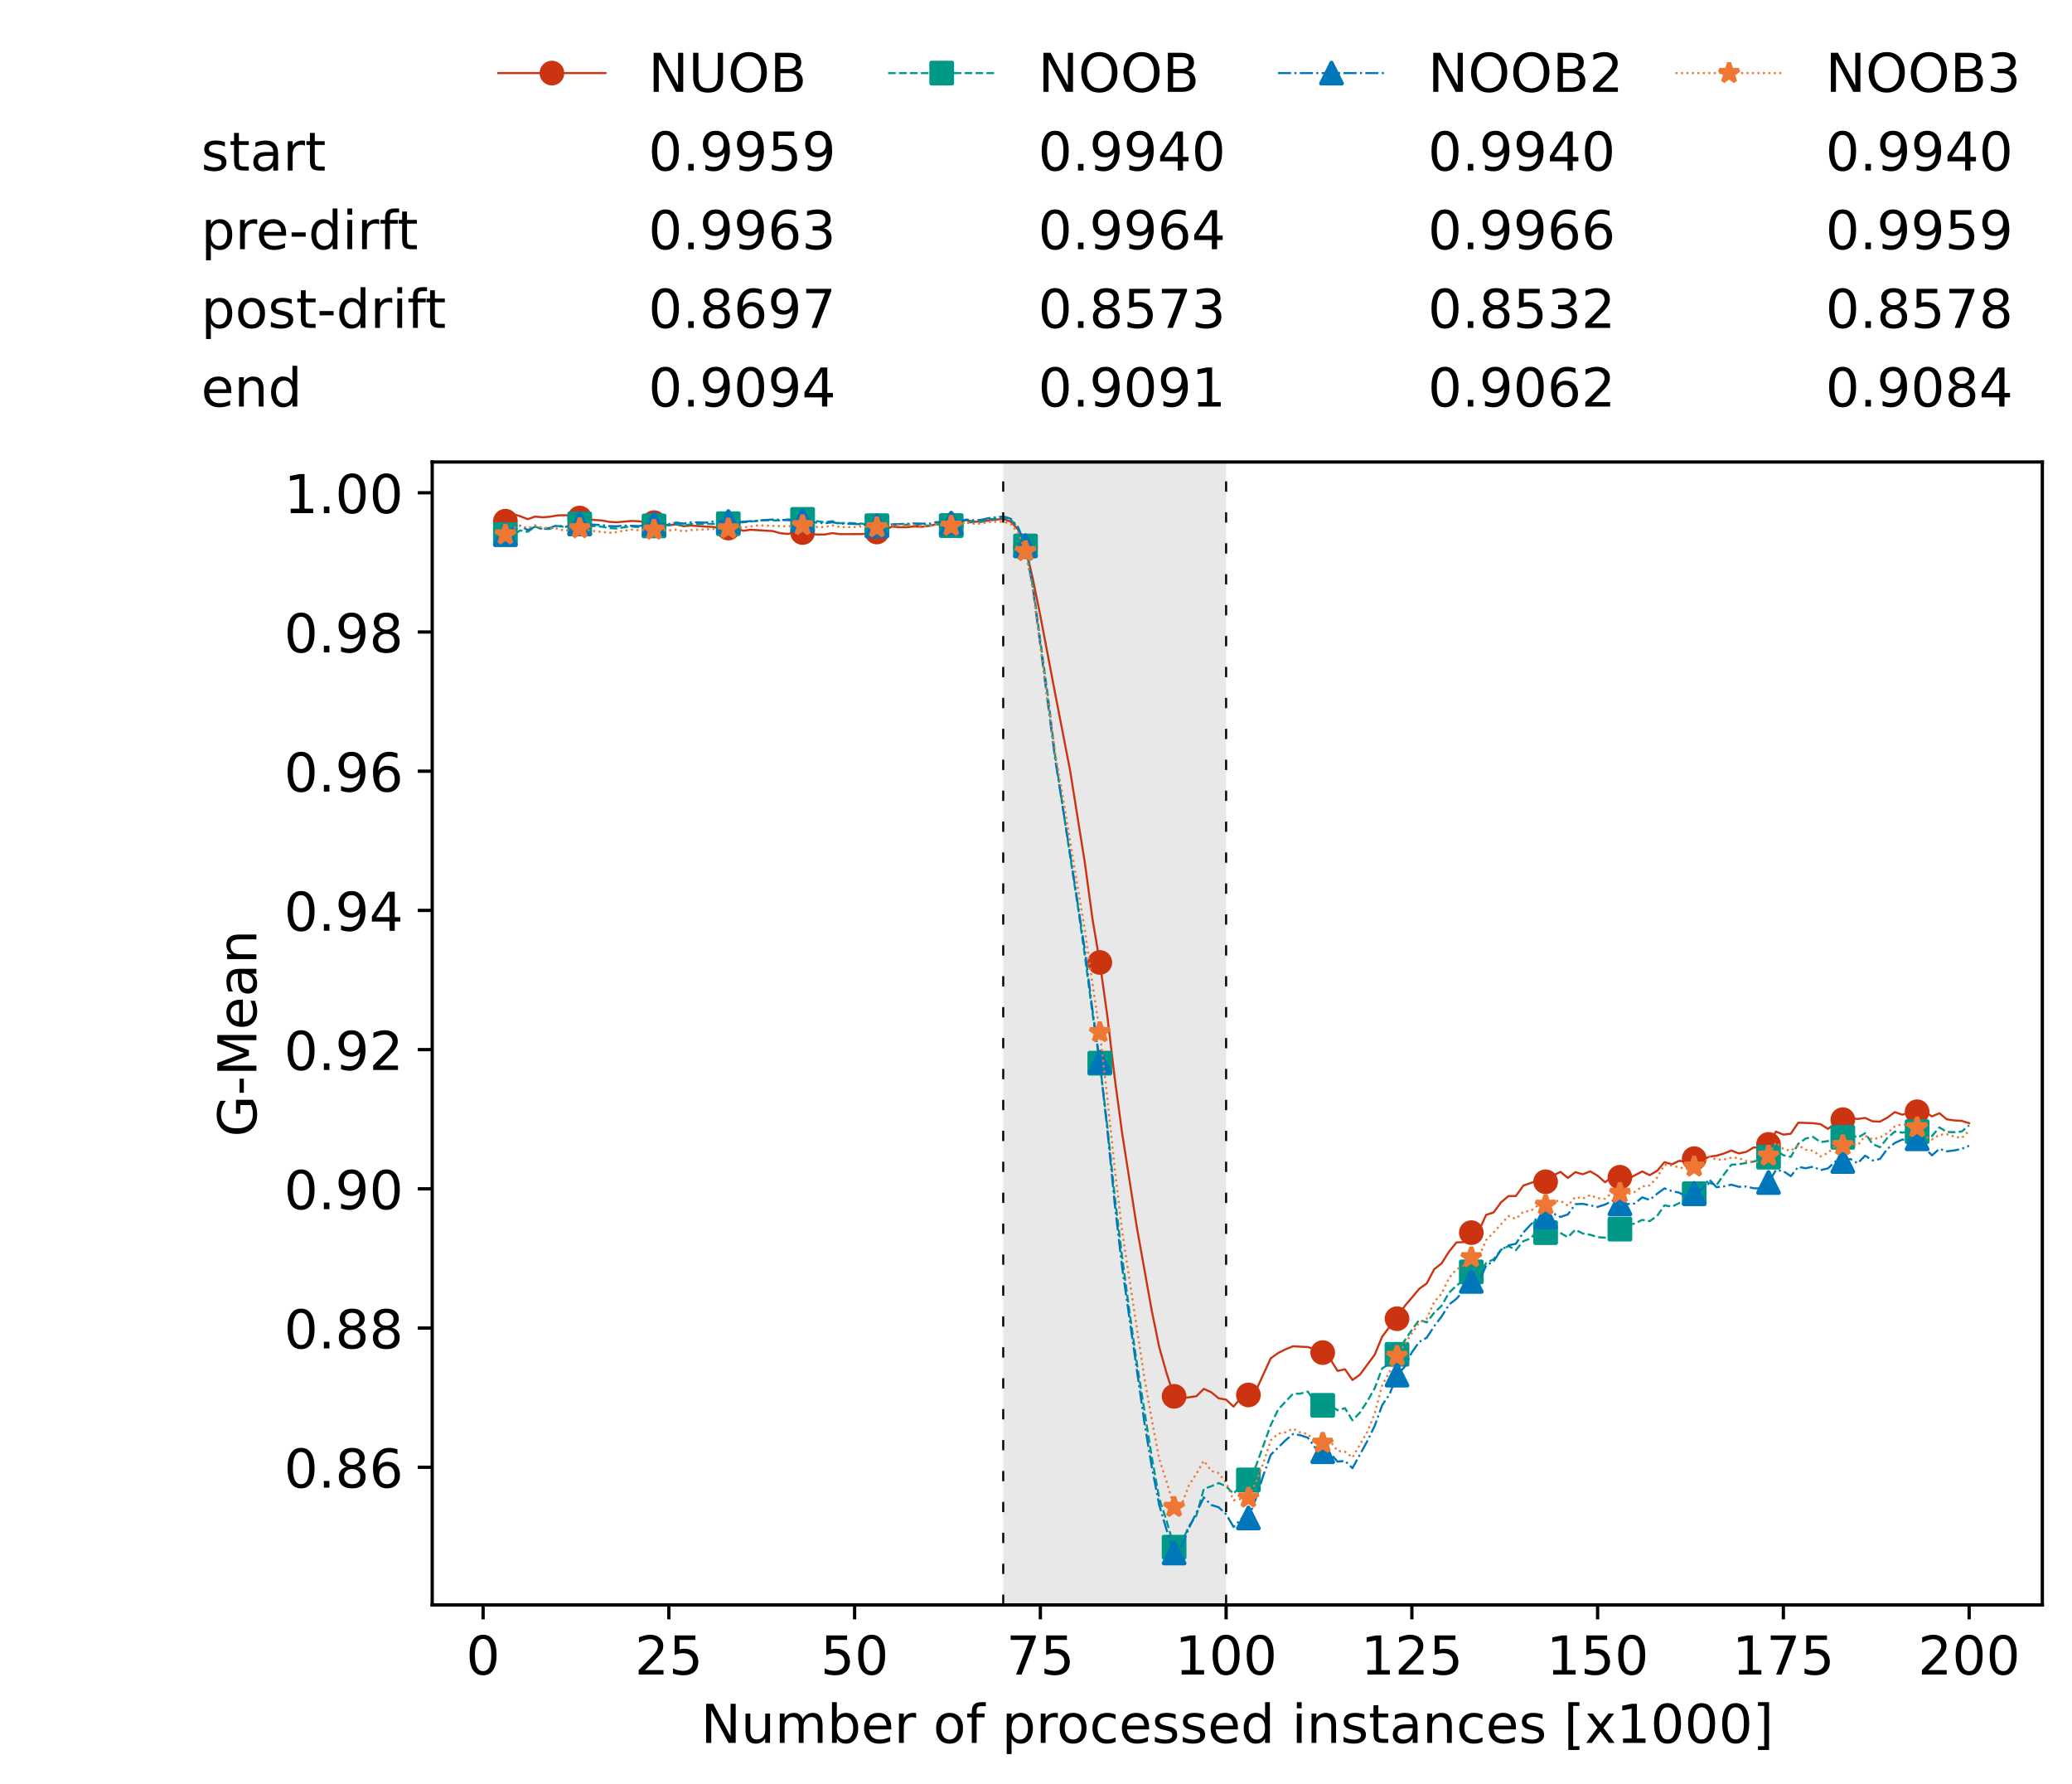<?xml version="1.0" encoding="utf-8" standalone="no"?>
<!DOCTYPE svg PUBLIC "-//W3C//DTD SVG 1.1//EN"
  "http://www.w3.org/Graphics/SVG/1.1/DTD/svg11.dtd">
<!-- Created with matplotlib (https://matplotlib.org/) -->
<svg height="432.615pt" version="1.1" viewBox="0 0 502.65 432.615" width="502.65pt" xmlns="http://www.w3.org/2000/svg" xmlns:xlink="http://www.w3.org/1999/xlink">
 <defs>
  <style type="text/css">*{stroke-linecap:butt;stroke-linejoin:round;}</style>
 </defs>
 <g id="figure_1">
  <g id="patch_1">
   <path d="M 0 432.615 
L 502.65 432.615 
L 502.65 0 
L 0 0 
z
" style="fill:#ffffff;"/>
  </g>
  <g id="axes_1">
   <g id="patch_2">
    <path d="M 104.85 389.252 
L 495.45 389.252 
L 495.45 112.052 
L 104.85 112.052 
z
" style="fill:#ffffff;"/>
   </g>
   <g id="patch_3">
    <path clip-path="url(#p86e73f56e9)" d="M 297.446 389.252 
L 297.446 112.052 
L 243.372 112.052 
L 243.372 389.252 
z
" style="fill:#d3d3d3;opacity:0.5;"/>
   </g>
   <g id="matplotlib.axis_1">
    <g id="xtick_1">
     <g id="line2d_1">
      <defs>
       <path d="M 0 0 
L 0 3.5 
" id="m07f5acb123" style="stroke:#000000;stroke-width:0.8;"/>
      </defs>
      <g>
       <use style="stroke:#000000;stroke-width:0.8;" x="117.197" xlink:href="#m07f5acb123" y="389.252"/>
      </g>
     </g>
     <g id="text_1">
      <!-- 0 -->
      <g transform="translate(113.061 406.13)scale(0.13 -0.13)">
       <defs>
        <path d="M 31.781 66.406 
Q 24.172 66.406 20.328 58.906 
Q 16.5 51.422 16.5 36.375 
Q 16.5 21.391 20.328 13.891 
Q 24.172 6.391 31.781 6.391 
Q 39.453 6.391 43.281 13.891 
Q 47.125 21.391 47.125 36.375 
Q 47.125 51.422 43.281 58.906 
Q 39.453 66.406 31.781 66.406 
z
M 31.781 74.219 
Q 44.047 74.219 50.516 64.516 
Q 56.984 54.828 56.984 36.375 
Q 56.984 17.969 50.516 8.266 
Q 44.047 -1.422 31.781 -1.422 
Q 19.531 -1.422 13.062 8.266 
Q 6.594 17.969 6.594 36.375 
Q 6.594 54.828 13.062 64.516 
Q 19.531 74.219 31.781 74.219 
z
" id="DejaVuSans-48"/>
       </defs>
       <use xlink:href="#DejaVuSans-48"/>
      </g>
     </g>
    </g>
    <g id="xtick_2">
     <g id="line2d_2">
      <g>
       <use style="stroke:#000000;stroke-width:0.8;" x="162.259" xlink:href="#m07f5acb123" y="389.252"/>
      </g>
     </g>
     <g id="text_2">
      <!-- 25 -->
      <g transform="translate(153.988 406.13)scale(0.13 -0.13)">
       <defs>
        <path d="M 19.188 8.297 
L 53.609 8.297 
L 53.609 0 
L 7.328 0 
L 7.328 8.297 
Q 12.938 14.109 22.625 23.891 
Q 32.328 33.688 34.812 36.531 
Q 39.547 41.844 41.422 45.531 
Q 43.312 49.219 43.312 52.781 
Q 43.312 58.594 39.234 62.25 
Q 35.156 65.922 28.609 65.922 
Q 23.969 65.922 18.812 64.312 
Q 13.672 62.703 7.812 59.422 
L 7.812 69.391 
Q 13.766 71.781 18.938 73 
Q 24.125 74.219 28.422 74.219 
Q 39.75 74.219 46.484 68.547 
Q 53.219 62.891 53.219 53.422 
Q 53.219 48.922 51.531 44.891 
Q 49.859 40.875 45.406 35.406 
Q 44.188 33.984 37.641 27.219 
Q 31.109 20.453 19.188 8.297 
z
" id="DejaVuSans-50"/>
        <path d="M 10.797 72.906 
L 49.516 72.906 
L 49.516 64.594 
L 19.828 64.594 
L 19.828 46.734 
Q 21.969 47.469 24.109 47.828 
Q 26.266 48.188 28.422 48.188 
Q 40.625 48.188 47.75 41.5 
Q 54.891 34.812 54.891 23.391 
Q 54.891 11.625 47.562 5.094 
Q 40.234 -1.422 26.906 -1.422 
Q 22.312 -1.422 17.547 -0.641 
Q 12.797 0.141 7.719 1.703 
L 7.719 11.625 
Q 12.109 9.234 16.797 8.062 
Q 21.484 6.891 26.703 6.891 
Q 35.156 6.891 40.078 11.328 
Q 45.016 15.766 45.016 23.391 
Q 45.016 31 40.078 35.438 
Q 35.156 39.891 26.703 39.891 
Q 22.75 39.891 18.812 39.016 
Q 14.891 38.141 10.797 36.281 
z
" id="DejaVuSans-53"/>
       </defs>
       <use xlink:href="#DejaVuSans-50"/>
       <use x="63.623" xlink:href="#DejaVuSans-53"/>
      </g>
     </g>
    </g>
    <g id="xtick_3">
     <g id="line2d_3">
      <g>
       <use style="stroke:#000000;stroke-width:0.8;" x="207.322" xlink:href="#m07f5acb123" y="389.252"/>
      </g>
     </g>
     <g id="text_3">
      <!-- 50 -->
      <g transform="translate(199.05 406.13)scale(0.13 -0.13)">
       <use xlink:href="#DejaVuSans-53"/>
       <use x="63.623" xlink:href="#DejaVuSans-48"/>
      </g>
     </g>
    </g>
    <g id="xtick_4">
     <g id="line2d_4">
      <g>
       <use style="stroke:#000000;stroke-width:0.8;" x="252.384" xlink:href="#m07f5acb123" y="389.252"/>
      </g>
     </g>
     <g id="text_4">
      <!-- 75 -->
      <g transform="translate(244.113 406.13)scale(0.13 -0.13)">
       <defs>
        <path d="M 8.203 72.906 
L 55.078 72.906 
L 55.078 68.703 
L 28.609 0 
L 18.312 0 
L 43.219 64.594 
L 8.203 64.594 
z
" id="DejaVuSans-55"/>
       </defs>
       <use xlink:href="#DejaVuSans-55"/>
       <use x="63.623" xlink:href="#DejaVuSans-53"/>
      </g>
     </g>
    </g>
    <g id="xtick_5">
     <g id="line2d_5">
      <g>
       <use style="stroke:#000000;stroke-width:0.8;" x="297.446" xlink:href="#m07f5acb123" y="389.252"/>
      </g>
     </g>
     <g id="text_5">
      <!-- 100 -->
      <g transform="translate(285.039 406.13)scale(0.13 -0.13)">
       <defs>
        <path d="M 12.406 8.297 
L 28.516 8.297 
L 28.516 63.922 
L 10.984 60.406 
L 10.984 69.391 
L 28.422 72.906 
L 38.281 72.906 
L 38.281 8.297 
L 54.391 8.297 
L 54.391 0 
L 12.406 0 
z
" id="DejaVuSans-49"/>
       </defs>
       <use xlink:href="#DejaVuSans-49"/>
       <use x="63.623" xlink:href="#DejaVuSans-48"/>
       <use x="127.246" xlink:href="#DejaVuSans-48"/>
      </g>
     </g>
    </g>
    <g id="xtick_6">
     <g id="line2d_6">
      <g>
       <use style="stroke:#000000;stroke-width:0.8;" x="342.509" xlink:href="#m07f5acb123" y="389.252"/>
      </g>
     </g>
     <g id="text_6">
      <!-- 125 -->
      <g transform="translate(330.102 406.13)scale(0.13 -0.13)">
       <use xlink:href="#DejaVuSans-49"/>
       <use x="63.623" xlink:href="#DejaVuSans-50"/>
       <use x="127.246" xlink:href="#DejaVuSans-53"/>
      </g>
     </g>
    </g>
    <g id="xtick_7">
     <g id="line2d_7">
      <g>
       <use style="stroke:#000000;stroke-width:0.8;" x="387.571" xlink:href="#m07f5acb123" y="389.252"/>
      </g>
     </g>
     <g id="text_7">
      <!-- 150 -->
      <g transform="translate(375.164 406.13)scale(0.13 -0.13)">
       <use xlink:href="#DejaVuSans-49"/>
       <use x="63.623" xlink:href="#DejaVuSans-53"/>
       <use x="127.246" xlink:href="#DejaVuSans-48"/>
      </g>
     </g>
    </g>
    <g id="xtick_8">
     <g id="line2d_8">
      <g>
       <use style="stroke:#000000;stroke-width:0.8;" x="432.633" xlink:href="#m07f5acb123" y="389.252"/>
      </g>
     </g>
     <g id="text_8">
      <!-- 175 -->
      <g transform="translate(420.226 406.13)scale(0.13 -0.13)">
       <use xlink:href="#DejaVuSans-49"/>
       <use x="63.623" xlink:href="#DejaVuSans-55"/>
       <use x="127.246" xlink:href="#DejaVuSans-53"/>
      </g>
     </g>
    </g>
    <g id="xtick_9">
     <g id="line2d_9">
      <g>
       <use style="stroke:#000000;stroke-width:0.8;" x="477.695" xlink:href="#m07f5acb123" y="389.252"/>
      </g>
     </g>
     <g id="text_9">
      <!-- 200 -->
      <g transform="translate(465.289 406.13)scale(0.13 -0.13)">
       <use xlink:href="#DejaVuSans-50"/>
       <use x="63.623" xlink:href="#DejaVuSans-48"/>
       <use x="127.246" xlink:href="#DejaVuSans-48"/>
      </g>
     </g>
    </g>
    <g id="text_10">
     <!-- Number of processed instances [x1000] -->
     <g transform="translate(170.025 422.711)scale(0.13 -0.13)">
      <defs>
       <path d="M 9.812 72.906 
L 23.094 72.906 
L 55.422 11.922 
L 55.422 72.906 
L 64.984 72.906 
L 64.984 0 
L 51.703 0 
L 19.391 60.984 
L 19.391 0 
L 9.812 0 
z
" id="DejaVuSans-78"/>
       <path d="M 8.5 21.578 
L 8.5 54.688 
L 17.484 54.688 
L 17.484 21.922 
Q 17.484 14.156 20.5 10.266 
Q 23.531 6.391 29.594 6.391 
Q 36.859 6.391 41.078 11.031 
Q 45.312 15.672 45.312 23.688 
L 45.312 54.688 
L 54.297 54.688 
L 54.297 0 
L 45.312 0 
L 45.312 8.406 
Q 42.047 3.422 37.719 1 
Q 33.406 -1.422 27.688 -1.422 
Q 18.266 -1.422 13.375 4.438 
Q 8.5 10.297 8.5 21.578 
z
M 31.109 56 
z
" id="DejaVuSans-117"/>
       <path d="M 52 44.188 
Q 55.375 50.25 60.062 53.125 
Q 64.75 56 71.094 56 
Q 79.641 56 84.281 50.016 
Q 88.922 44.047 88.922 33.016 
L 88.922 0 
L 79.891 0 
L 79.891 32.719 
Q 79.891 40.578 77.094 44.375 
Q 74.312 48.188 68.609 48.188 
Q 61.625 48.188 57.562 43.547 
Q 53.516 38.922 53.516 30.906 
L 53.516 0 
L 44.484 0 
L 44.484 32.719 
Q 44.484 40.625 41.703 44.406 
Q 38.922 48.188 33.109 48.188 
Q 26.219 48.188 22.156 43.531 
Q 18.109 38.875 18.109 30.906 
L 18.109 0 
L 9.078 0 
L 9.078 54.688 
L 18.109 54.688 
L 18.109 46.188 
Q 21.188 51.219 25.484 53.609 
Q 29.781 56 35.688 56 
Q 41.656 56 45.828 52.969 
Q 50 49.953 52 44.188 
z
" id="DejaVuSans-109"/>
       <path d="M 48.688 27.297 
Q 48.688 37.203 44.609 42.844 
Q 40.531 48.484 33.406 48.484 
Q 26.266 48.484 22.188 42.844 
Q 18.109 37.203 18.109 27.297 
Q 18.109 17.391 22.188 11.75 
Q 26.266 6.109 33.406 6.109 
Q 40.531 6.109 44.609 11.75 
Q 48.688 17.391 48.688 27.297 
z
M 18.109 46.391 
Q 20.953 51.266 25.266 53.625 
Q 29.594 56 35.594 56 
Q 45.562 56 51.781 48.094 
Q 58.016 40.188 58.016 27.297 
Q 58.016 14.406 51.781 6.484 
Q 45.562 -1.422 35.594 -1.422 
Q 29.594 -1.422 25.266 0.953 
Q 20.953 3.328 18.109 8.203 
L 18.109 0 
L 9.078 0 
L 9.078 75.984 
L 18.109 75.984 
z
" id="DejaVuSans-98"/>
       <path d="M 56.203 29.594 
L 56.203 25.203 
L 14.891 25.203 
Q 15.484 15.922 20.484 11.062 
Q 25.484 6.203 34.422 6.203 
Q 39.594 6.203 44.453 7.469 
Q 49.312 8.734 54.109 11.281 
L 54.109 2.781 
Q 49.266 0.734 44.188 -0.344 
Q 39.109 -1.422 33.891 -1.422 
Q 20.797 -1.422 13.156 6.188 
Q 5.516 13.812 5.516 26.812 
Q 5.516 40.234 12.766 48.109 
Q 20.016 56 32.328 56 
Q 43.359 56 49.781 48.891 
Q 56.203 41.797 56.203 29.594 
z
M 47.219 32.234 
Q 47.125 39.594 43.094 43.984 
Q 39.062 48.391 32.422 48.391 
Q 24.906 48.391 20.391 44.141 
Q 15.875 39.891 15.188 32.172 
z
" id="DejaVuSans-101"/>
       <path d="M 41.109 46.297 
Q 39.594 47.172 37.812 47.578 
Q 36.031 48 33.891 48 
Q 26.266 48 22.188 43.047 
Q 18.109 38.094 18.109 28.812 
L 18.109 0 
L 9.078 0 
L 9.078 54.688 
L 18.109 54.688 
L 18.109 46.188 
Q 20.953 51.172 25.484 53.578 
Q 30.031 56 36.531 56 
Q 37.453 56 38.578 55.875 
Q 39.703 55.766 41.062 55.516 
z
" id="DejaVuSans-114"/>
       <path id="DejaVuSans-32"/>
       <path d="M 30.609 48.391 
Q 23.391 48.391 19.188 42.75 
Q 14.984 37.109 14.984 27.297 
Q 14.984 17.484 19.156 11.844 
Q 23.344 6.203 30.609 6.203 
Q 37.797 6.203 41.984 11.859 
Q 46.188 17.531 46.188 27.297 
Q 46.188 37.016 41.984 42.703 
Q 37.797 48.391 30.609 48.391 
z
M 30.609 56 
Q 42.328 56 49.016 48.375 
Q 55.719 40.766 55.719 27.297 
Q 55.719 13.875 49.016 6.219 
Q 42.328 -1.422 30.609 -1.422 
Q 18.844 -1.422 12.172 6.219 
Q 5.516 13.875 5.516 27.297 
Q 5.516 40.766 12.172 48.375 
Q 18.844 56 30.609 56 
z
" id="DejaVuSans-111"/>
       <path d="M 37.109 75.984 
L 37.109 68.5 
L 28.516 68.5 
Q 23.688 68.5 21.797 66.547 
Q 19.922 64.594 19.922 59.516 
L 19.922 54.688 
L 34.719 54.688 
L 34.719 47.703 
L 19.922 47.703 
L 19.922 0 
L 10.891 0 
L 10.891 47.703 
L 2.297 47.703 
L 2.297 54.688 
L 10.891 54.688 
L 10.891 58.5 
Q 10.891 67.625 15.141 71.797 
Q 19.391 75.984 28.609 75.984 
z
" id="DejaVuSans-102"/>
       <path d="M 18.109 8.203 
L 18.109 -20.797 
L 9.078 -20.797 
L 9.078 54.688 
L 18.109 54.688 
L 18.109 46.391 
Q 20.953 51.266 25.266 53.625 
Q 29.594 56 35.594 56 
Q 45.562 56 51.781 48.094 
Q 58.016 40.188 58.016 27.297 
Q 58.016 14.406 51.781 6.484 
Q 45.562 -1.422 35.594 -1.422 
Q 29.594 -1.422 25.266 0.953 
Q 20.953 3.328 18.109 8.203 
z
M 48.688 27.297 
Q 48.688 37.203 44.609 42.844 
Q 40.531 48.484 33.406 48.484 
Q 26.266 48.484 22.188 42.844 
Q 18.109 37.203 18.109 27.297 
Q 18.109 17.391 22.188 11.75 
Q 26.266 6.109 33.406 6.109 
Q 40.531 6.109 44.609 11.75 
Q 48.688 17.391 48.688 27.297 
z
" id="DejaVuSans-112"/>
       <path d="M 48.781 52.594 
L 48.781 44.188 
Q 44.969 46.297 41.141 47.344 
Q 37.312 48.391 33.406 48.391 
Q 24.656 48.391 19.812 42.844 
Q 14.984 37.312 14.984 27.297 
Q 14.984 17.281 19.812 11.734 
Q 24.656 6.203 33.406 6.203 
Q 37.312 6.203 41.141 7.25 
Q 44.969 8.297 48.781 10.406 
L 48.781 2.094 
Q 45.016 0.344 40.984 -0.531 
Q 36.969 -1.422 32.422 -1.422 
Q 20.062 -1.422 12.781 6.344 
Q 5.516 14.109 5.516 27.297 
Q 5.516 40.672 12.859 48.328 
Q 20.219 56 33.016 56 
Q 37.156 56 41.109 55.141 
Q 45.062 54.297 48.781 52.594 
z
" id="DejaVuSans-99"/>
       <path d="M 44.281 53.078 
L 44.281 44.578 
Q 40.484 46.531 36.375 47.5 
Q 32.281 48.484 27.875 48.484 
Q 21.188 48.484 17.844 46.438 
Q 14.5 44.391 14.5 40.281 
Q 14.5 37.156 16.891 35.375 
Q 19.281 33.594 26.516 31.984 
L 29.594 31.297 
Q 39.156 29.25 43.188 25.516 
Q 47.219 21.781 47.219 15.094 
Q 47.219 7.469 41.188 3.016 
Q 35.156 -1.422 24.609 -1.422 
Q 20.219 -1.422 15.453 -0.562 
Q 10.688 0.297 5.422 2 
L 5.422 11.281 
Q 10.406 8.688 15.234 7.391 
Q 20.062 6.109 24.812 6.109 
Q 31.156 6.109 34.562 8.281 
Q 37.984 10.453 37.984 14.406 
Q 37.984 18.062 35.516 20.016 
Q 33.062 21.969 24.703 23.781 
L 21.578 24.516 
Q 13.234 26.266 9.516 29.906 
Q 5.812 33.547 5.812 39.891 
Q 5.812 47.609 11.281 51.797 
Q 16.75 56 26.812 56 
Q 31.781 56 36.172 55.266 
Q 40.578 54.547 44.281 53.078 
z
" id="DejaVuSans-115"/>
       <path d="M 45.406 46.391 
L 45.406 75.984 
L 54.391 75.984 
L 54.391 0 
L 45.406 0 
L 45.406 8.203 
Q 42.578 3.328 38.25 0.953 
Q 33.938 -1.422 27.875 -1.422 
Q 17.969 -1.422 11.734 6.484 
Q 5.516 14.406 5.516 27.297 
Q 5.516 40.188 11.734 48.094 
Q 17.969 56 27.875 56 
Q 33.938 56 38.25 53.625 
Q 42.578 51.266 45.406 46.391 
z
M 14.797 27.297 
Q 14.797 17.391 18.875 11.75 
Q 22.953 6.109 30.078 6.109 
Q 37.203 6.109 41.297 11.75 
Q 45.406 17.391 45.406 27.297 
Q 45.406 37.203 41.297 42.844 
Q 37.203 48.484 30.078 48.484 
Q 22.953 48.484 18.875 42.844 
Q 14.797 37.203 14.797 27.297 
z
" id="DejaVuSans-100"/>
       <path d="M 9.422 54.688 
L 18.406 54.688 
L 18.406 0 
L 9.422 0 
z
M 9.422 75.984 
L 18.406 75.984 
L 18.406 64.594 
L 9.422 64.594 
z
" id="DejaVuSans-105"/>
       <path d="M 54.891 33.016 
L 54.891 0 
L 45.906 0 
L 45.906 32.719 
Q 45.906 40.484 42.875 44.328 
Q 39.844 48.188 33.797 48.188 
Q 26.516 48.188 22.312 43.547 
Q 18.109 38.922 18.109 30.906 
L 18.109 0 
L 9.078 0 
L 9.078 54.688 
L 18.109 54.688 
L 18.109 46.188 
Q 21.344 51.125 25.703 53.562 
Q 30.078 56 35.797 56 
Q 45.219 56 50.047 50.172 
Q 54.891 44.344 54.891 33.016 
z
" id="DejaVuSans-110"/>
       <path d="M 18.312 70.219 
L 18.312 54.688 
L 36.812 54.688 
L 36.812 47.703 
L 18.312 47.703 
L 18.312 18.016 
Q 18.312 11.328 20.141 9.422 
Q 21.969 7.516 27.594 7.516 
L 36.812 7.516 
L 36.812 0 
L 27.594 0 
Q 17.188 0 13.234 3.875 
Q 9.281 7.766 9.281 18.016 
L 9.281 47.703 
L 2.688 47.703 
L 2.688 54.688 
L 9.281 54.688 
L 9.281 70.219 
z
" id="DejaVuSans-116"/>
       <path d="M 34.281 27.484 
Q 23.391 27.484 19.188 25 
Q 14.984 22.516 14.984 16.5 
Q 14.984 11.719 18.141 8.906 
Q 21.297 6.109 26.703 6.109 
Q 34.188 6.109 38.703 11.406 
Q 43.219 16.703 43.219 25.484 
L 43.219 27.484 
z
M 52.203 31.203 
L 52.203 0 
L 43.219 0 
L 43.219 8.297 
Q 40.141 3.328 35.547 0.953 
Q 30.953 -1.422 24.312 -1.422 
Q 15.922 -1.422 10.953 3.297 
Q 6 8.016 6 15.922 
Q 6 25.141 12.172 29.828 
Q 18.359 34.516 30.609 34.516 
L 43.219 34.516 
L 43.219 35.406 
Q 43.219 41.609 39.141 45 
Q 35.062 48.391 27.688 48.391 
Q 23 48.391 18.547 47.266 
Q 14.109 46.141 10.016 43.891 
L 10.016 52.203 
Q 14.938 54.109 19.578 55.047 
Q 24.219 56 28.609 56 
Q 40.484 56 46.344 49.844 
Q 52.203 43.703 52.203 31.203 
z
" id="DejaVuSans-97"/>
       <path d="M 8.594 75.984 
L 29.297 75.984 
L 29.297 69 
L 17.578 69 
L 17.578 -6.203 
L 29.297 -6.203 
L 29.297 -13.188 
L 8.594 -13.188 
z
" id="DejaVuSans-91"/>
       <path d="M 54.891 54.688 
L 35.109 28.078 
L 55.906 0 
L 45.312 0 
L 29.391 21.484 
L 13.484 0 
L 2.875 0 
L 24.125 28.609 
L 4.688 54.688 
L 15.281 54.688 
L 29.781 35.203 
L 44.281 54.688 
z
" id="DejaVuSans-120"/>
       <path d="M 30.422 75.984 
L 30.422 -13.188 
L 9.719 -13.188 
L 9.719 -6.203 
L 21.391 -6.203 
L 21.391 69 
L 9.719 69 
L 9.719 75.984 
z
" id="DejaVuSans-93"/>
      </defs>
      <use xlink:href="#DejaVuSans-78"/>
      <use x="74.805" xlink:href="#DejaVuSans-117"/>
      <use x="138.184" xlink:href="#DejaVuSans-109"/>
      <use x="235.596" xlink:href="#DejaVuSans-98"/>
      <use x="299.072" xlink:href="#DejaVuSans-101"/>
      <use x="360.596" xlink:href="#DejaVuSans-114"/>
      <use x="401.709" xlink:href="#DejaVuSans-32"/>
      <use x="433.496" xlink:href="#DejaVuSans-111"/>
      <use x="494.678" xlink:href="#DejaVuSans-102"/>
      <use x="529.883" xlink:href="#DejaVuSans-32"/>
      <use x="561.67" xlink:href="#DejaVuSans-112"/>
      <use x="625.146" xlink:href="#DejaVuSans-114"/>
      <use x="664.01" xlink:href="#DejaVuSans-111"/>
      <use x="725.191" xlink:href="#DejaVuSans-99"/>
      <use x="780.172" xlink:href="#DejaVuSans-101"/>
      <use x="841.695" xlink:href="#DejaVuSans-115"/>
      <use x="893.795" xlink:href="#DejaVuSans-115"/>
      <use x="945.895" xlink:href="#DejaVuSans-101"/>
      <use x="1007.418" xlink:href="#DejaVuSans-100"/>
      <use x="1070.895" xlink:href="#DejaVuSans-32"/>
      <use x="1102.682" xlink:href="#DejaVuSans-105"/>
      <use x="1130.465" xlink:href="#DejaVuSans-110"/>
      <use x="1193.844" xlink:href="#DejaVuSans-115"/>
      <use x="1245.943" xlink:href="#DejaVuSans-116"/>
      <use x="1285.152" xlink:href="#DejaVuSans-97"/>
      <use x="1346.432" xlink:href="#DejaVuSans-110"/>
      <use x="1409.811" xlink:href="#DejaVuSans-99"/>
      <use x="1464.791" xlink:href="#DejaVuSans-101"/>
      <use x="1526.314" xlink:href="#DejaVuSans-115"/>
      <use x="1578.414" xlink:href="#DejaVuSans-32"/>
      <use x="1610.201" xlink:href="#DejaVuSans-91"/>
      <use x="1649.215" xlink:href="#DejaVuSans-120"/>
      <use x="1708.395" xlink:href="#DejaVuSans-49"/>
      <use x="1772.018" xlink:href="#DejaVuSans-48"/>
      <use x="1835.641" xlink:href="#DejaVuSans-48"/>
      <use x="1899.264" xlink:href="#DejaVuSans-48"/>
      <use x="1962.887" xlink:href="#DejaVuSans-93"/>
     </g>
    </g>
   </g>
   <g id="matplotlib.axis_2">
    <g id="ytick_1">
     <g id="line2d_10">
      <defs>
       <path d="M 0 0 
L -3.5 0 
" id="md5333d552d" style="stroke:#000000;stroke-width:0.8;"/>
      </defs>
      <g>
       <use style="stroke:#000000;stroke-width:0.8;" x="104.85" xlink:href="#md5333d552d" y="355.859"/>
      </g>
     </g>
     <g id="text_11">
      <!-- 0.86 -->
      <g transform="translate(68.905 360.798)scale(0.13 -0.13)">
       <defs>
        <path d="M 10.688 12.406 
L 21 12.406 
L 21 0 
L 10.688 0 
z
" id="DejaVuSans-46"/>
        <path d="M 31.781 34.625 
Q 24.75 34.625 20.719 30.859 
Q 16.703 27.094 16.703 20.516 
Q 16.703 13.922 20.719 10.156 
Q 24.75 6.391 31.781 6.391 
Q 38.812 6.391 42.859 10.172 
Q 46.922 13.969 46.922 20.516 
Q 46.922 27.094 42.891 30.859 
Q 38.875 34.625 31.781 34.625 
z
M 21.922 38.812 
Q 15.578 40.375 12.031 44.719 
Q 8.5 49.078 8.5 55.328 
Q 8.5 64.062 14.719 69.141 
Q 20.953 74.219 31.781 74.219 
Q 42.672 74.219 48.875 69.141 
Q 55.078 64.062 55.078 55.328 
Q 55.078 49.078 51.531 44.719 
Q 48 40.375 41.703 38.812 
Q 48.828 37.156 52.797 32.312 
Q 56.781 27.484 56.781 20.516 
Q 56.781 9.906 50.312 4.234 
Q 43.844 -1.422 31.781 -1.422 
Q 19.734 -1.422 13.25 4.234 
Q 6.781 9.906 6.781 20.516 
Q 6.781 27.484 10.781 32.312 
Q 14.797 37.156 21.922 38.812 
z
M 18.312 54.391 
Q 18.312 48.734 21.844 45.562 
Q 25.391 42.391 31.781 42.391 
Q 38.141 42.391 41.719 45.562 
Q 45.312 48.734 45.312 54.391 
Q 45.312 60.062 41.719 63.234 
Q 38.141 66.406 31.781 66.406 
Q 25.391 66.406 21.844 63.234 
Q 18.312 60.062 18.312 54.391 
z
" id="DejaVuSans-56"/>
        <path d="M 33.016 40.375 
Q 26.375 40.375 22.484 35.828 
Q 18.609 31.297 18.609 23.391 
Q 18.609 15.531 22.484 10.953 
Q 26.375 6.391 33.016 6.391 
Q 39.656 6.391 43.531 10.953 
Q 47.406 15.531 47.406 23.391 
Q 47.406 31.297 43.531 35.828 
Q 39.656 40.375 33.016 40.375 
z
M 52.594 71.297 
L 52.594 62.312 
Q 48.875 64.062 45.094 64.984 
Q 41.312 65.922 37.594 65.922 
Q 27.828 65.922 22.672 59.328 
Q 17.531 52.734 16.797 39.406 
Q 19.672 43.656 24.016 45.922 
Q 28.375 48.188 33.594 48.188 
Q 44.578 48.188 50.953 41.516 
Q 57.328 34.859 57.328 23.391 
Q 57.328 12.156 50.688 5.359 
Q 44.047 -1.422 33.016 -1.422 
Q 20.359 -1.422 13.672 8.266 
Q 6.984 17.969 6.984 36.375 
Q 6.984 53.656 15.188 63.938 
Q 23.391 74.219 37.203 74.219 
Q 40.922 74.219 44.703 73.484 
Q 48.484 72.75 52.594 71.297 
z
" id="DejaVuSans-54"/>
       </defs>
       <use xlink:href="#DejaVuSans-48"/>
       <use x="63.623" xlink:href="#DejaVuSans-46"/>
       <use x="95.41" xlink:href="#DejaVuSans-56"/>
       <use x="159.033" xlink:href="#DejaVuSans-54"/>
      </g>
     </g>
    </g>
    <g id="ytick_2">
     <g id="line2d_11">
      <g>
       <use style="stroke:#000000;stroke-width:0.8;" x="104.85" xlink:href="#md5333d552d" y="322.096"/>
      </g>
     </g>
     <g id="text_12">
      <!-- 0.88 -->
      <g transform="translate(68.905 327.035)scale(0.13 -0.13)">
       <use xlink:href="#DejaVuSans-48"/>
       <use x="63.623" xlink:href="#DejaVuSans-46"/>
       <use x="95.41" xlink:href="#DejaVuSans-56"/>
       <use x="159.033" xlink:href="#DejaVuSans-56"/>
      </g>
     </g>
    </g>
    <g id="ytick_3">
     <g id="line2d_12">
      <g>
       <use style="stroke:#000000;stroke-width:0.8;" x="104.85" xlink:href="#md5333d552d" y="288.333"/>
      </g>
     </g>
     <g id="text_13">
      <!-- 0.90 -->
      <g transform="translate(68.905 293.272)scale(0.13 -0.13)">
       <defs>
        <path d="M 10.984 1.516 
L 10.984 10.5 
Q 14.703 8.734 18.5 7.812 
Q 22.312 6.891 25.984 6.891 
Q 35.75 6.891 40.891 13.453 
Q 46.047 20.016 46.781 33.406 
Q 43.953 29.203 39.594 26.953 
Q 35.25 24.703 29.984 24.703 
Q 19.047 24.703 12.672 31.312 
Q 6.297 37.938 6.297 49.422 
Q 6.297 60.641 12.938 67.422 
Q 19.578 74.219 30.609 74.219 
Q 43.266 74.219 49.922 64.516 
Q 56.594 54.828 56.594 36.375 
Q 56.594 19.141 48.406 8.859 
Q 40.234 -1.422 26.422 -1.422 
Q 22.703 -1.422 18.891 -0.688 
Q 15.094 0.047 10.984 1.516 
z
M 30.609 32.422 
Q 37.25 32.422 41.125 36.953 
Q 45.016 41.5 45.016 49.422 
Q 45.016 57.281 41.125 61.844 
Q 37.25 66.406 30.609 66.406 
Q 23.969 66.406 20.094 61.844 
Q 16.219 57.281 16.219 49.422 
Q 16.219 41.5 20.094 36.953 
Q 23.969 32.422 30.609 32.422 
z
" id="DejaVuSans-57"/>
       </defs>
       <use xlink:href="#DejaVuSans-48"/>
       <use x="63.623" xlink:href="#DejaVuSans-46"/>
       <use x="95.41" xlink:href="#DejaVuSans-57"/>
       <use x="159.033" xlink:href="#DejaVuSans-48"/>
      </g>
     </g>
    </g>
    <g id="ytick_4">
     <g id="line2d_13">
      <g>
       <use style="stroke:#000000;stroke-width:0.8;" x="104.85" xlink:href="#md5333d552d" y="254.569"/>
      </g>
     </g>
     <g id="text_14">
      <!-- 0.92 -->
      <g transform="translate(68.905 259.508)scale(0.13 -0.13)">
       <use xlink:href="#DejaVuSans-48"/>
       <use x="63.623" xlink:href="#DejaVuSans-46"/>
       <use x="95.41" xlink:href="#DejaVuSans-57"/>
       <use x="159.033" xlink:href="#DejaVuSans-50"/>
      </g>
     </g>
    </g>
    <g id="ytick_5">
     <g id="line2d_14">
      <g>
       <use style="stroke:#000000;stroke-width:0.8;" x="104.85" xlink:href="#md5333d552d" y="220.806"/>
      </g>
     </g>
     <g id="text_15">
      <!-- 0.94 -->
      <g transform="translate(68.905 225.745)scale(0.13 -0.13)">
       <defs>
        <path d="M 37.797 64.312 
L 12.891 25.391 
L 37.797 25.391 
z
M 35.203 72.906 
L 47.609 72.906 
L 47.609 25.391 
L 58.016 25.391 
L 58.016 17.188 
L 47.609 17.188 
L 47.609 0 
L 37.797 0 
L 37.797 17.188 
L 4.891 17.188 
L 4.891 26.703 
z
" id="DejaVuSans-52"/>
       </defs>
       <use xlink:href="#DejaVuSans-48"/>
       <use x="63.623" xlink:href="#DejaVuSans-46"/>
       <use x="95.41" xlink:href="#DejaVuSans-57"/>
       <use x="159.033" xlink:href="#DejaVuSans-52"/>
      </g>
     </g>
    </g>
    <g id="ytick_6">
     <g id="line2d_15">
      <g>
       <use style="stroke:#000000;stroke-width:0.8;" x="104.85" xlink:href="#md5333d552d" y="187.043"/>
      </g>
     </g>
     <g id="text_16">
      <!-- 0.96 -->
      <g transform="translate(68.905 191.982)scale(0.13 -0.13)">
       <use xlink:href="#DejaVuSans-48"/>
       <use x="63.623" xlink:href="#DejaVuSans-46"/>
       <use x="95.41" xlink:href="#DejaVuSans-57"/>
       <use x="159.033" xlink:href="#DejaVuSans-54"/>
      </g>
     </g>
    </g>
    <g id="ytick_7">
     <g id="line2d_16">
      <g>
       <use style="stroke:#000000;stroke-width:0.8;" x="104.85" xlink:href="#md5333d552d" y="153.28"/>
      </g>
     </g>
     <g id="text_17">
      <!-- 0.98 -->
      <g transform="translate(68.905 158.219)scale(0.13 -0.13)">
       <use xlink:href="#DejaVuSans-48"/>
       <use x="63.623" xlink:href="#DejaVuSans-46"/>
       <use x="95.41" xlink:href="#DejaVuSans-57"/>
       <use x="159.033" xlink:href="#DejaVuSans-56"/>
      </g>
     </g>
    </g>
    <g id="ytick_8">
     <g id="line2d_17">
      <g>
       <use style="stroke:#000000;stroke-width:0.8;" x="104.85" xlink:href="#md5333d552d" y="119.517"/>
      </g>
     </g>
     <g id="text_18">
      <!-- 1.00 -->
      <g transform="translate(68.905 124.456)scale(0.13 -0.13)">
       <use xlink:href="#DejaVuSans-49"/>
       <use x="63.623" xlink:href="#DejaVuSans-46"/>
       <use x="95.41" xlink:href="#DejaVuSans-48"/>
       <use x="159.033" xlink:href="#DejaVuSans-48"/>
      </g>
     </g>
    </g>
    <g id="text_19">
     <!-- G-Mean -->
     <g transform="translate(62.201 275.744)rotate(-90)scale(0.13 -0.13)">
      <defs>
       <path d="M 59.516 10.406 
L 59.516 29.984 
L 43.406 29.984 
L 43.406 38.094 
L 69.281 38.094 
L 69.281 6.781 
Q 63.578 2.734 56.688 0.656 
Q 49.812 -1.422 42 -1.422 
Q 24.906 -1.422 15.25 8.562 
Q 5.609 18.562 5.609 36.375 
Q 5.609 54.25 15.25 64.234 
Q 24.906 74.219 42 74.219 
Q 49.125 74.219 55.547 72.453 
Q 61.969 70.703 67.391 67.281 
L 67.391 56.781 
Q 61.922 61.422 55.766 63.766 
Q 49.609 66.109 42.828 66.109 
Q 29.438 66.109 22.719 58.641 
Q 16.016 51.172 16.016 36.375 
Q 16.016 21.625 22.719 14.156 
Q 29.438 6.688 42.828 6.688 
Q 48.047 6.688 52.141 7.594 
Q 56.25 8.5 59.516 10.406 
z
" id="DejaVuSans-71"/>
       <path d="M 4.891 31.391 
L 31.203 31.391 
L 31.203 23.391 
L 4.891 23.391 
z
" id="DejaVuSans-45"/>
       <path d="M 9.812 72.906 
L 24.516 72.906 
L 43.109 23.297 
L 61.812 72.906 
L 76.516 72.906 
L 76.516 0 
L 66.891 0 
L 66.891 64.016 
L 48.094 14.016 
L 38.188 14.016 
L 19.391 64.016 
L 19.391 0 
L 9.812 0 
z
" id="DejaVuSans-77"/>
      </defs>
      <use xlink:href="#DejaVuSans-71"/>
      <use x="77.49" xlink:href="#DejaVuSans-45"/>
      <use x="113.574" xlink:href="#DejaVuSans-77"/>
      <use x="199.854" xlink:href="#DejaVuSans-101"/>
      <use x="261.377" xlink:href="#DejaVuSans-97"/>
      <use x="322.656" xlink:href="#DejaVuSans-110"/>
     </g>
    </g>
   </g>
   <g id="line2d_18"/>
   <g id="line2d_19"/>
   <g id="line2d_20"/>
   <g id="line2d_21"/>
   <g id="line2d_22"/>
   <g id="line2d_23">
    <path clip-path="url(#p86e73f56e9)" d="M 122.605 126.407 
L 124.407 124.652 
L 126.21 125.206 
L 128.012 125.921 
L 129.815 125.291 
L 131.617 125.455 
L 133.419 125.329 
L 135.222 125.002 
L 137.024 124.952 
L 138.827 125.085 
L 140.629 125.648 
L 142.432 125.968 
L 146.037 126.238 
L 147.839 126.57 
L 149.642 126.667 
L 153.247 126.349 
L 155.049 126.438 
L 156.852 126.685 
L 158.654 126.756 
L 162.259 127.367 
L 164.062 127.193 
L 165.864 127.625 
L 167.667 127.456 
L 171.272 127.72 
L 173.074 127.806 
L 174.877 128.16 
L 178.482 128.085 
L 180.284 128.731 
L 182.087 128.479 
L 187.494 128.813 
L 189.297 129.315 
L 191.099 129.492 
L 192.902 129.152 
L 194.704 129.157 
L 196.507 129.489 
L 198.309 129.639 
L 200.112 129.637 
L 201.914 129.297 
L 203.717 129.546 
L 209.124 129.531 
L 210.927 129.357 
L 214.532 128.682 
L 216.334 127.71 
L 218.137 127.869 
L 219.939 127.864 
L 221.742 127.684 
L 223.544 127.761 
L 225.347 127.577 
L 227.149 127.142 
L 230.754 127.321 
L 234.359 126.146 
L 236.162 126.492 
L 237.964 126.575 
L 239.767 126.243 
L 243.372 125.826 
L 245.174 126.5 
L 246.976 128.435 
L 248.779 132.59 
L 250.581 140.507 
L 252.384 149.389 
L 255.989 168.301 
L 259.594 186.866 
L 263.199 209.397 
L 265.001 222.721 
L 266.804 233.426 
L 268.606 246.243 
L 270.409 261.383 
L 272.211 274.773 
L 275.816 297.834 
L 279.421 317.958 
L 281.224 326.741 
L 283.026 333.113 
L 284.829 338.66 
L 286.631 339.149 
L 290.236 338.631 
L 292.039 336.844 
L 293.841 337.661 
L 295.644 339.143 
L 297.446 339.457 
L 299.249 341.163 
L 301.051 338.995 
L 302.854 338.322 
L 304.656 337.298 
L 308.261 329.449 
L 310.064 328.152 
L 311.866 327.252 
L 313.669 326.53 
L 317.274 326.705 
L 319.076 327.303 
L 320.879 328.054 
L 322.681 329.598 
L 324.484 332.49 
L 326.286 332.099 
L 328.089 334.703 
L 329.891 333.417 
L 333.496 328.551 
L 335.299 324.187 
L 337.101 321.793 
L 338.904 319.832 
L 340.706 316.85 
L 344.311 312.566 
L 346.114 311.266 
L 347.916 307.849 
L 349.719 306.411 
L 351.521 303.572 
L 353.324 301.334 
L 355.126 301.251 
L 356.928 298.96 
L 358.731 298.555 
L 360.533 294.646 
L 362.336 294.063 
L 364.138 291.601 
L 365.941 290.094 
L 367.743 290.078 
L 369.546 287.544 
L 373.151 286.29 
L 374.953 286.615 
L 376.756 285.095 
L 378.558 284.217 
L 380.361 285.698 
L 382.163 284.281 
L 383.966 284.798 
L 385.768 284.092 
L 387.571 285.153 
L 389.373 286.732 
L 391.176 285.443 
L 392.978 285.524 
L 394.781 285.993 
L 398.386 284.119 
L 400.188 285.017 
L 401.991 283.987 
L 403.793 281.868 
L 405.596 282.381 
L 407.398 281.536 
L 409.201 281.836 
L 411.003 281.011 
L 412.806 281.521 
L 414.608 280.52 
L 416.411 280.302 
L 418.213 279.762 
L 420.016 279.043 
L 421.818 279.744 
L 423.621 279.373 
L 425.423 278.303 
L 427.226 278.376 
L 429.028 277.553 
L 430.831 274.447 
L 432.633 275.191 
L 434.436 274.964 
L 436.238 272.288 
L 439.843 272.41 
L 441.646 272.653 
L 443.448 273.793 
L 445.251 272.396 
L 447.053 271.56 
L 448.856 271.226 
L 450.658 271.384 
L 452.461 271.137 
L 454.263 271.96 
L 456.066 272.033 
L 457.868 271.062 
L 459.671 269.717 
L 461.473 270.351 
L 463.276 269.913 
L 465.078 269.635 
L 466.881 269.639 
L 468.683 270.772 
L 470.485 269.997 
L 472.288 271.472 
L 474.09 271.743 
L 475.893 271.847 
L 477.695 272.41 
L 477.695 272.41 
" style="fill:none;stroke:#cc3311;stroke-linecap:square;stroke-width:0.5;"/>
    <defs>
     <path d="M 0 2.5 
C 0.663 2.5 1.299 2.237 1.768 1.768 
C 2.237 1.299 2.5 0.663 2.5 0 
C 2.5 -0.663 2.237 -1.299 1.768 -1.768 
C 1.299 -2.237 0.663 -2.5 0 -2.5 
C -0.663 -2.5 -1.299 -2.237 -1.768 -1.768 
C -2.237 -1.299 -2.5 -0.663 -2.5 0 
C -2.5 0.663 -2.237 1.299 -1.768 1.768 
C -1.299 2.237 -0.663 2.5 0 2.5 
z
" id="mb11cae28d6" style="stroke:#cc3311;"/>
    </defs>
    <g clip-path="url(#p86e73f56e9)">
     <use style="fill:#cc3311;stroke:#cc3311;" x="122.605" xlink:href="#mb11cae28d6" y="126.407"/>
     <use style="fill:#cc3311;stroke:#cc3311;" x="140.629" xlink:href="#mb11cae28d6" y="125.648"/>
     <use style="fill:#cc3311;stroke:#cc3311;" x="158.654" xlink:href="#mb11cae28d6" y="126.756"/>
     <use style="fill:#cc3311;stroke:#cc3311;" x="176.679" xlink:href="#mb11cae28d6" y="128.067"/>
     <use style="fill:#cc3311;stroke:#cc3311;" x="194.704" xlink:href="#mb11cae28d6" y="129.157"/>
     <use style="fill:#cc3311;stroke:#cc3311;" x="212.729" xlink:href="#mb11cae28d6" y="129.026"/>
     <use style="fill:#cc3311;stroke:#cc3311;" x="230.754" xlink:href="#mb11cae28d6" y="127.321"/>
     <use style="fill:#cc3311;stroke:#cc3311;" x="248.779" xlink:href="#mb11cae28d6" y="132.59"/>
     <use style="fill:#cc3311;stroke:#cc3311;" x="266.804" xlink:href="#mb11cae28d6" y="233.426"/>
     <use style="fill:#cc3311;stroke:#cc3311;" x="284.829" xlink:href="#mb11cae28d6" y="338.66"/>
     <use style="fill:#cc3311;stroke:#cc3311;" x="302.854" xlink:href="#mb11cae28d6" y="338.322"/>
     <use style="fill:#cc3311;stroke:#cc3311;" x="320.879" xlink:href="#mb11cae28d6" y="328.054"/>
     <use style="fill:#cc3311;stroke:#cc3311;" x="338.904" xlink:href="#mb11cae28d6" y="319.832"/>
     <use style="fill:#cc3311;stroke:#cc3311;" x="356.928" xlink:href="#mb11cae28d6" y="298.96"/>
     <use style="fill:#cc3311;stroke:#cc3311;" x="374.953" xlink:href="#mb11cae28d6" y="286.615"/>
     <use style="fill:#cc3311;stroke:#cc3311;" x="392.978" xlink:href="#mb11cae28d6" y="285.524"/>
     <use style="fill:#cc3311;stroke:#cc3311;" x="411.003" xlink:href="#mb11cae28d6" y="281.011"/>
     <use style="fill:#cc3311;stroke:#cc3311;" x="429.028" xlink:href="#mb11cae28d6" y="277.553"/>
     <use style="fill:#cc3311;stroke:#cc3311;" x="447.053" xlink:href="#mb11cae28d6" y="271.56"/>
     <use style="fill:#cc3311;stroke:#cc3311;" x="465.078" xlink:href="#mb11cae28d6" y="269.635"/>
    </g>
   </g>
   <g id="line2d_24"/>
   <g id="line2d_25"/>
   <g id="line2d_26"/>
   <g id="line2d_27"/>
   <g id="line2d_28">
    <path clip-path="url(#p86e73f56e9)" d="M 122.605 129.649 
L 124.407 129.82 
L 126.21 128.637 
L 128.012 128.984 
L 129.815 127.742 
L 131.617 128.32 
L 133.419 128.265 
L 135.222 127.57 
L 137.024 127.809 
L 138.827 127.318 
L 140.629 127.063 
L 142.432 127.581 
L 144.234 127.606 
L 146.037 127.752 
L 147.839 128.088 
L 149.642 128.186 
L 151.444 127.875 
L 153.247 127.691 
L 155.049 127.88 
L 156.852 127.631 
L 162.259 127.366 
L 164.062 127.093 
L 165.864 127.523 
L 167.667 127.107 
L 176.679 127.019 
L 178.482 126.67 
L 180.284 126.669 
L 185.692 126.155 
L 189.297 126.238 
L 191.099 125.98 
L 194.704 125.971 
L 200.112 126.657 
L 201.914 126.397 
L 203.717 126.897 
L 205.519 126.812 
L 209.124 126.996 
L 210.927 127.321 
L 212.729 127.496 
L 214.532 127.504 
L 218.137 127.099 
L 219.939 127.28 
L 221.742 127.113 
L 223.544 127.364 
L 225.347 127.466 
L 227.149 127.217 
L 230.754 127.476 
L 234.359 126.687 
L 236.162 126.676 
L 237.964 126.512 
L 239.767 125.93 
L 241.569 125.846 
L 243.372 125.59 
L 245.174 125.969 
L 246.976 128.105 
L 248.779 132.419 
L 250.581 142.222 
L 254.186 168.636 
L 255.989 183.465 
L 259.594 207.607 
L 261.396 219.251 
L 263.199 232.014 
L 265.001 245.626 
L 266.804 257.857 
L 268.606 272.995 
L 270.409 289.991 
L 272.211 304.8 
L 274.014 318.222 
L 275.816 330.799 
L 279.421 353.418 
L 281.224 363.423 
L 283.026 368.931 
L 284.829 375.239 
L 286.631 374.244 
L 288.434 370.112 
L 290.236 367.549 
L 292.039 361.11 
L 293.841 360.467 
L 295.644 359.686 
L 297.446 360.481 
L 299.249 362.283 
L 301.051 360.225 
L 302.854 358.927 
L 304.656 355.63 
L 308.261 345.66 
L 310.064 341.852 
L 313.669 338.041 
L 315.471 337.994 
L 317.274 337.5 
L 319.076 340.268 
L 320.879 340.845 
L 322.681 340.76 
L 324.484 342.047 
L 326.286 341.536 
L 328.089 344.488 
L 329.891 342.628 
L 331.694 339.861 
L 333.496 336.693 
L 335.299 331.885 
L 337.101 330.744 
L 338.904 328.471 
L 340.706 325.211 
L 342.509 322.538 
L 344.311 320.09 
L 346.114 320.737 
L 347.916 318.389 
L 349.719 316.713 
L 351.521 313.507 
L 353.324 311.836 
L 355.126 310.395 
L 356.928 308.482 
L 358.731 308.922 
L 360.533 306.33 
L 362.336 305.409 
L 364.138 303.125 
L 365.941 302.197 
L 367.743 303.203 
L 369.546 301.033 
L 371.348 300.353 
L 373.151 298.245 
L 374.953 298.953 
L 376.756 298.574 
L 378.558 299.045 
L 380.361 300.067 
L 382.163 298.24 
L 383.966 299.169 
L 385.768 299.469 
L 387.571 300.053 
L 389.373 300.189 
L 391.176 299.525 
L 392.978 298.102 
L 394.781 297.028 
L 396.583 296.761 
L 398.386 295.851 
L 400.188 296.174 
L 401.991 294.931 
L 403.793 292.335 
L 405.596 292.665 
L 407.398 291.77 
L 409.201 291.822 
L 411.003 289.523 
L 412.806 289.264 
L 414.608 286.867 
L 416.411 287.433 
L 418.213 284.85 
L 420.016 282.466 
L 421.818 282.384 
L 425.423 281.715 
L 429.028 280.652 
L 430.831 278.969 
L 432.633 280.176 
L 434.436 280.581 
L 436.238 277.416 
L 438.041 276.132 
L 439.843 275.742 
L 441.646 276.999 
L 443.448 276.753 
L 445.251 274.978 
L 447.053 275.841 
L 448.856 274.986 
L 450.658 275.947 
L 452.461 274.845 
L 454.263 277.456 
L 456.066 278.242 
L 457.868 275.996 
L 459.671 274.446 
L 461.473 274.703 
L 463.276 274.381 
L 465.078 274.462 
L 466.881 275.476 
L 468.683 275.522 
L 470.485 273.435 
L 472.288 274.539 
L 474.09 274.597 
L 475.893 274.437 
L 477.695 272.905 
L 477.695 272.905 
" style="fill:none;stroke:#009988;stroke-dasharray:1.85,0.8;stroke-dashoffset:0;stroke-width:0.5;"/>
    <defs>
     <path d="M -2.5 2.5 
L 2.5 2.5 
L 2.5 -2.5 
L -2.5 -2.5 
z
" id="mc6f8f6177c" style="stroke:#009988;stroke-linejoin:miter;"/>
    </defs>
    <g clip-path="url(#p86e73f56e9)">
     <use style="fill:#009988;stroke:#009988;stroke-linejoin:miter;" x="122.605" xlink:href="#mc6f8f6177c" y="129.649"/>
     <use style="fill:#009988;stroke:#009988;stroke-linejoin:miter;" x="140.629" xlink:href="#mc6f8f6177c" y="127.063"/>
     <use style="fill:#009988;stroke:#009988;stroke-linejoin:miter;" x="158.654" xlink:href="#mc6f8f6177c" y="127.552"/>
     <use style="fill:#009988;stroke:#009988;stroke-linejoin:miter;" x="176.679" xlink:href="#mc6f8f6177c" y="127.019"/>
     <use style="fill:#009988;stroke:#009988;stroke-linejoin:miter;" x="194.704" xlink:href="#mc6f8f6177c" y="125.971"/>
     <use style="fill:#009988;stroke:#009988;stroke-linejoin:miter;" x="212.729" xlink:href="#mc6f8f6177c" y="127.496"/>
     <use style="fill:#009988;stroke:#009988;stroke-linejoin:miter;" x="230.754" xlink:href="#mc6f8f6177c" y="127.476"/>
     <use style="fill:#009988;stroke:#009988;stroke-linejoin:miter;" x="248.779" xlink:href="#mc6f8f6177c" y="132.419"/>
     <use style="fill:#009988;stroke:#009988;stroke-linejoin:miter;" x="266.804" xlink:href="#mc6f8f6177c" y="257.857"/>
     <use style="fill:#009988;stroke:#009988;stroke-linejoin:miter;" x="284.829" xlink:href="#mc6f8f6177c" y="375.239"/>
     <use style="fill:#009988;stroke:#009988;stroke-linejoin:miter;" x="302.854" xlink:href="#mc6f8f6177c" y="358.927"/>
     <use style="fill:#009988;stroke:#009988;stroke-linejoin:miter;" x="320.879" xlink:href="#mc6f8f6177c" y="340.845"/>
     <use style="fill:#009988;stroke:#009988;stroke-linejoin:miter;" x="338.904" xlink:href="#mc6f8f6177c" y="328.471"/>
     <use style="fill:#009988;stroke:#009988;stroke-linejoin:miter;" x="356.928" xlink:href="#mc6f8f6177c" y="308.482"/>
     <use style="fill:#009988;stroke:#009988;stroke-linejoin:miter;" x="374.953" xlink:href="#mc6f8f6177c" y="298.953"/>
     <use style="fill:#009988;stroke:#009988;stroke-linejoin:miter;" x="392.978" xlink:href="#mc6f8f6177c" y="298.102"/>
     <use style="fill:#009988;stroke:#009988;stroke-linejoin:miter;" x="411.003" xlink:href="#mc6f8f6177c" y="289.523"/>
     <use style="fill:#009988;stroke:#009988;stroke-linejoin:miter;" x="429.028" xlink:href="#mc6f8f6177c" y="280.652"/>
     <use style="fill:#009988;stroke:#009988;stroke-linejoin:miter;" x="447.053" xlink:href="#mc6f8f6177c" y="275.841"/>
     <use style="fill:#009988;stroke:#009988;stroke-linejoin:miter;" x="465.078" xlink:href="#mc6f8f6177c" y="274.462"/>
    </g>
   </g>
   <g id="line2d_29"/>
   <g id="line2d_30"/>
   <g id="line2d_31"/>
   <g id="line2d_32"/>
   <g id="line2d_33">
    <path clip-path="url(#p86e73f56e9)" d="M 122.605 129.649 
L 124.407 128.071 
L 126.21 127.471 
L 128.012 128.556 
L 129.815 127.75 
L 131.617 128.326 
L 133.419 128.03 
L 135.222 127.365 
L 137.024 127.818 
L 140.629 127.056 
L 146.037 127.352 
L 147.839 127.605 
L 149.642 127.63 
L 151.444 127.456 
L 155.049 127.591 
L 156.852 127.271 
L 158.654 127.105 
L 162.259 127.094 
L 164.062 126.733 
L 165.864 126.989 
L 167.667 126.657 
L 171.272 126.752 
L 173.074 126.489 
L 174.877 126.404 
L 178.482 126.662 
L 187.494 125.992 
L 196.507 126.404 
L 198.309 126.827 
L 200.112 126.92 
L 201.914 126.662 
L 203.717 126.994 
L 207.322 127.082 
L 209.124 127.175 
L 210.927 127.509 
L 212.729 127.51 
L 214.532 127.268 
L 221.742 126.949 
L 225.347 127.035 
L 227.149 126.616 
L 230.754 126.877 
L 232.557 126.541 
L 234.359 126.014 
L 236.162 126.171 
L 237.964 126.091 
L 239.767 125.679 
L 243.372 125.254 
L 245.174 125.802 
L 246.976 127.845 
L 248.779 132.34 
L 250.581 142.731 
L 255.989 184.211 
L 259.594 207.032 
L 263.199 230.586 
L 265.001 244.755 
L 266.804 257.62 
L 268.606 273.73 
L 270.409 291.849 
L 272.211 307.306 
L 277.619 345 
L 279.421 355.789 
L 281.224 365.031 
L 283.026 371.128 
L 284.829 376.652 
L 286.631 375.009 
L 288.434 370.596 
L 292.039 363.173 
L 293.841 365.001 
L 295.644 365.569 
L 297.446 367.258 
L 299.249 370.347 
L 301.051 368.414 
L 302.854 368.16 
L 304.656 363.548 
L 306.459 357.864 
L 308.261 352.848 
L 311.866 349.312 
L 313.669 347.81 
L 315.471 348.087 
L 317.274 348.699 
L 319.076 351.131 
L 320.879 352.094 
L 322.681 352.434 
L 324.484 354.495 
L 326.286 354.302 
L 328.089 356.087 
L 331.694 349.511 
L 333.496 345.8 
L 335.299 340.796 
L 337.101 338.157 
L 338.904 333.517 
L 340.706 331.558 
L 342.509 327.975 
L 344.311 325.443 
L 346.114 324.446 
L 347.916 321.664 
L 349.719 319.294 
L 351.521 316.395 
L 353.324 315.008 
L 356.928 310.788 
L 358.731 310.953 
L 360.533 306.927 
L 362.336 305.895 
L 364.138 303.152 
L 365.941 302.051 
L 367.743 301.65 
L 369.546 298.912 
L 373.151 295.107 
L 374.953 295.205 
L 376.756 294.277 
L 378.558 295.165 
L 380.361 294.541 
L 382.163 292.053 
L 383.966 291.974 
L 387.571 292.716 
L 389.373 292.143 
L 391.176 291.26 
L 392.978 292.003 
L 394.781 292.014 
L 396.583 291.892 
L 398.386 290.398 
L 400.188 291.032 
L 401.991 289.534 
L 403.793 288.216 
L 405.596 288.895 
L 407.398 289.264 
L 409.201 290.36 
L 412.806 288.423 
L 414.608 286.009 
L 416.411 287.933 
L 418.213 287.73 
L 420.016 287.325 
L 421.818 287.847 
L 423.621 287.769 
L 425.423 288.195 
L 427.226 288.224 
L 429.028 286.801 
L 430.831 283.774 
L 432.633 284.037 
L 434.436 285.252 
L 436.238 283.006 
L 438.041 283.342 
L 439.843 282.956 
L 441.646 283.793 
L 443.448 283.378 
L 445.251 281.69 
L 447.053 281.703 
L 448.856 281.083 
L 450.658 282.134 
L 452.461 280.284 
L 454.263 281.441 
L 456.066 281.09 
L 457.868 278.626 
L 459.671 277.209 
L 461.473 276.38 
L 463.276 276.543 
L 465.078 276.2 
L 466.881 278.403 
L 468.683 280.215 
L 470.485 278.631 
L 472.288 279.232 
L 474.09 279.021 
L 475.893 278.635 
L 477.695 277.883 
L 477.695 277.883 
" style="fill:none;stroke:#0077bb;stroke-dasharray:3.2,0.8,0.5,0.8;stroke-dashoffset:0;stroke-width:0.5;"/>
    <defs>
     <path d="M 0 -2.5 
L -2.5 2.5 
L 2.5 2.5 
z
" id="m3b01161924" style="stroke:#0077bb;stroke-linejoin:miter;"/>
    </defs>
    <g clip-path="url(#p86e73f56e9)">
     <use style="fill:#0077bb;stroke:#0077bb;stroke-linejoin:miter;" x="122.605" xlink:href="#m3b01161924" y="129.649"/>
     <use style="fill:#0077bb;stroke:#0077bb;stroke-linejoin:miter;" x="140.629" xlink:href="#m3b01161924" y="127.056"/>
     <use style="fill:#0077bb;stroke:#0077bb;stroke-linejoin:miter;" x="158.654" xlink:href="#m3b01161924" y="127.105"/>
     <use style="fill:#0077bb;stroke:#0077bb;stroke-linejoin:miter;" x="176.679" xlink:href="#m3b01161924" y="126.493"/>
     <use style="fill:#0077bb;stroke:#0077bb;stroke-linejoin:miter;" x="194.704" xlink:href="#m3b01161924" y="126.235"/>
     <use style="fill:#0077bb;stroke:#0077bb;stroke-linejoin:miter;" x="212.729" xlink:href="#m3b01161924" y="127.51"/>
     <use style="fill:#0077bb;stroke:#0077bb;stroke-linejoin:miter;" x="230.754" xlink:href="#m3b01161924" y="126.877"/>
     <use style="fill:#0077bb;stroke:#0077bb;stroke-linejoin:miter;" x="248.779" xlink:href="#m3b01161924" y="132.34"/>
     <use style="fill:#0077bb;stroke:#0077bb;stroke-linejoin:miter;" x="266.804" xlink:href="#m3b01161924" y="257.62"/>
     <use style="fill:#0077bb;stroke:#0077bb;stroke-linejoin:miter;" x="284.829" xlink:href="#m3b01161924" y="376.652"/>
     <use style="fill:#0077bb;stroke:#0077bb;stroke-linejoin:miter;" x="302.854" xlink:href="#m3b01161924" y="368.16"/>
     <use style="fill:#0077bb;stroke:#0077bb;stroke-linejoin:miter;" x="320.879" xlink:href="#m3b01161924" y="352.094"/>
     <use style="fill:#0077bb;stroke:#0077bb;stroke-linejoin:miter;" x="338.904" xlink:href="#m3b01161924" y="333.517"/>
     <use style="fill:#0077bb;stroke:#0077bb;stroke-linejoin:miter;" x="356.928" xlink:href="#m3b01161924" y="310.788"/>
     <use style="fill:#0077bb;stroke:#0077bb;stroke-linejoin:miter;" x="374.953" xlink:href="#m3b01161924" y="295.205"/>
     <use style="fill:#0077bb;stroke:#0077bb;stroke-linejoin:miter;" x="392.978" xlink:href="#m3b01161924" y="292.003"/>
     <use style="fill:#0077bb;stroke:#0077bb;stroke-linejoin:miter;" x="411.003" xlink:href="#m3b01161924" y="289.442"/>
     <use style="fill:#0077bb;stroke:#0077bb;stroke-linejoin:miter;" x="429.028" xlink:href="#m3b01161924" y="286.801"/>
     <use style="fill:#0077bb;stroke:#0077bb;stroke-linejoin:miter;" x="447.053" xlink:href="#m3b01161924" y="281.703"/>
     <use style="fill:#0077bb;stroke:#0077bb;stroke-linejoin:miter;" x="465.078" xlink:href="#m3b01161924" y="276.2"/>
    </g>
   </g>
   <g id="line2d_34"/>
   <g id="line2d_35"/>
   <g id="line2d_36"/>
   <g id="line2d_37"/>
   <g id="line2d_38">
    <path clip-path="url(#p86e73f56e9)" d="M 122.605 129.649 
L 124.407 128.071 
L 126.21 127.471 
L 128.012 128.109 
L 129.815 127.393 
L 131.617 128.029 
L 133.419 128.017 
L 135.222 128.201 
L 137.024 128.752 
L 138.827 128.344 
L 140.629 128.157 
L 142.432 128.584 
L 147.839 129.224 
L 149.642 129.045 
L 151.444 128.692 
L 153.247 128.463 
L 155.049 128.605 
L 156.852 128.49 
L 160.457 128.565 
L 162.259 128.648 
L 164.062 128.46 
L 165.864 128.885 
L 167.667 128.553 
L 180.284 127.936 
L 183.889 127.419 
L 191.099 127.664 
L 192.902 127.409 
L 196.507 127.486 
L 198.309 127.827 
L 200.112 127.835 
L 201.914 127.408 
L 203.717 127.824 
L 207.322 127.828 
L 209.124 127.668 
L 210.927 127.905 
L 212.729 127.905 
L 218.137 127.259 
L 219.939 127.439 
L 221.742 127.274 
L 223.544 127.605 
L 225.347 127.624 
L 227.149 127.199 
L 228.952 127.45 
L 230.754 127.542 
L 234.359 126.756 
L 236.162 127 
L 237.964 127.004 
L 239.767 126.595 
L 243.372 126.508 
L 245.174 127.055 
L 246.976 129.201 
L 248.779 133.695 
L 250.581 143.329 
L 255.989 182.73 
L 257.791 193.006 
L 263.199 225.698 
L 265.001 238.449 
L 266.804 250.357 
L 268.606 266.032 
L 270.409 283.331 
L 272.211 298.58 
L 277.619 334.141 
L 279.421 344.369 
L 281.224 353.894 
L 283.026 359.408 
L 284.829 365.52 
L 286.631 365.002 
L 288.434 360.213 
L 290.236 357.406 
L 292.039 354.27 
L 293.841 356.752 
L 295.644 357.298 
L 297.446 359.58 
L 299.249 363.876 
L 302.854 363.246 
L 304.656 359.577 
L 306.459 354.919 
L 308.261 349.329 
L 310.064 347.723 
L 311.866 347.372 
L 313.669 346.5 
L 315.471 347.438 
L 317.274 347.787 
L 319.076 349.785 
L 320.879 349.956 
L 322.681 349.496 
L 324.484 351.901 
L 326.286 352.094 
L 328.089 353.502 
L 331.694 347.292 
L 333.496 342.811 
L 335.299 335.967 
L 337.101 332.703 
L 338.904 328.884 
L 342.509 323.354 
L 344.311 320.805 
L 346.114 319.829 
L 347.916 315.766 
L 349.719 313.771 
L 351.521 309.961 
L 353.324 307.857 
L 355.126 306.955 
L 356.928 304.968 
L 358.731 304.87 
L 360.533 300.77 
L 362.336 298.903 
L 365.941 294.933 
L 367.743 295.639 
L 369.546 293.881 
L 371.348 293.704 
L 373.151 292.283 
L 374.953 292.243 
L 376.756 291.406 
L 378.558 291.226 
L 380.361 292.431 
L 382.163 290.288 
L 383.966 290.716 
L 385.768 289.858 
L 387.571 290.606 
L 389.373 290.724 
L 391.176 289.236 
L 392.978 289.342 
L 394.781 289.631 
L 396.583 289.096 
L 398.386 287.747 
L 400.188 287.506 
L 401.991 285.614 
L 403.793 282.473 
L 405.596 282.706 
L 409.201 283.554 
L 411.003 282.971 
L 412.806 282.721 
L 414.608 280.48 
L 416.411 281.286 
L 418.213 281.223 
L 420.016 280.777 
L 421.818 280.85 
L 423.621 281.615 
L 425.423 281.866 
L 427.226 281.795 
L 429.028 280.324 
L 430.831 277.043 
L 432.633 278.662 
L 434.436 279.111 
L 436.238 277.734 
L 438.041 278.852 
L 439.843 279.092 
L 441.646 280.458 
L 443.448 279.61 
L 445.251 277.912 
L 447.053 277.77 
L 448.856 277.259 
L 450.658 277.8 
L 452.461 275.446 
L 454.263 276.348 
L 456.066 275.871 
L 457.868 274.825 
L 459.671 273.162 
L 461.473 272.683 
L 465.078 273.437 
L 466.881 275.626 
L 468.683 276.354 
L 470.485 275.235 
L 472.288 275.113 
L 474.09 275.644 
L 475.893 276.012 
L 477.695 274.228 
L 477.695 274.228 
" style="fill:none;stroke:#ee7733;stroke-dasharray:0.5,0.825;stroke-dashoffset:0;stroke-width:0.5;"/>
    <defs>
     <path d="M 0 -2.5 
L -0.561 -0.773 
L -2.378 -0.773 
L -0.908 0.295 
L -1.469 2.023 
L -0 0.955 
L 1.469 2.023 
L 0.908 0.295 
L 2.378 -0.773 
L 0.561 -0.773 
z
" id="m1044552a9b" style="stroke:#ee7733;stroke-linejoin:bevel;"/>
    </defs>
    <g clip-path="url(#p86e73f56e9)">
     <use style="fill:#ee7733;stroke:#ee7733;stroke-linejoin:bevel;" x="122.605" xlink:href="#m1044552a9b" y="129.649"/>
     <use style="fill:#ee7733;stroke:#ee7733;stroke-linejoin:bevel;" x="140.629" xlink:href="#m1044552a9b" y="128.157"/>
     <use style="fill:#ee7733;stroke:#ee7733;stroke-linejoin:bevel;" x="158.654" xlink:href="#m1044552a9b" y="128.493"/>
     <use style="fill:#ee7733;stroke:#ee7733;stroke-linejoin:bevel;" x="176.679" xlink:href="#m1044552a9b" y="128.199"/>
     <use style="fill:#ee7733;stroke:#ee7733;stroke-linejoin:bevel;" x="194.704" xlink:href="#m1044552a9b" y="127.4"/>
     <use style="fill:#ee7733;stroke:#ee7733;stroke-linejoin:bevel;" x="212.729" xlink:href="#m1044552a9b" y="127.905"/>
     <use style="fill:#ee7733;stroke:#ee7733;stroke-linejoin:bevel;" x="230.754" xlink:href="#m1044552a9b" y="127.542"/>
     <use style="fill:#ee7733;stroke:#ee7733;stroke-linejoin:bevel;" x="248.779" xlink:href="#m1044552a9b" y="133.695"/>
     <use style="fill:#ee7733;stroke:#ee7733;stroke-linejoin:bevel;" x="266.804" xlink:href="#m1044552a9b" y="250.357"/>
     <use style="fill:#ee7733;stroke:#ee7733;stroke-linejoin:bevel;" x="284.829" xlink:href="#m1044552a9b" y="365.52"/>
     <use style="fill:#ee7733;stroke:#ee7733;stroke-linejoin:bevel;" x="302.854" xlink:href="#m1044552a9b" y="363.246"/>
     <use style="fill:#ee7733;stroke:#ee7733;stroke-linejoin:bevel;" x="320.879" xlink:href="#m1044552a9b" y="349.956"/>
     <use style="fill:#ee7733;stroke:#ee7733;stroke-linejoin:bevel;" x="338.904" xlink:href="#m1044552a9b" y="328.884"/>
     <use style="fill:#ee7733;stroke:#ee7733;stroke-linejoin:bevel;" x="356.928" xlink:href="#m1044552a9b" y="304.968"/>
     <use style="fill:#ee7733;stroke:#ee7733;stroke-linejoin:bevel;" x="374.953" xlink:href="#m1044552a9b" y="292.243"/>
     <use style="fill:#ee7733;stroke:#ee7733;stroke-linejoin:bevel;" x="392.978" xlink:href="#m1044552a9b" y="289.342"/>
     <use style="fill:#ee7733;stroke:#ee7733;stroke-linejoin:bevel;" x="411.003" xlink:href="#m1044552a9b" y="282.971"/>
     <use style="fill:#ee7733;stroke:#ee7733;stroke-linejoin:bevel;" x="429.028" xlink:href="#m1044552a9b" y="280.324"/>
     <use style="fill:#ee7733;stroke:#ee7733;stroke-linejoin:bevel;" x="447.053" xlink:href="#m1044552a9b" y="277.77"/>
     <use style="fill:#ee7733;stroke:#ee7733;stroke-linejoin:bevel;" x="465.078" xlink:href="#m1044552a9b" y="273.437"/>
    </g>
   </g>
   <g id="line2d_39"/>
   <g id="line2d_40"/>
   <g id="line2d_41"/>
   <g id="line2d_42"/>
   <g id="line2d_43">
    <path clip-path="url(#p86e73f56e9)" d="M 243.372 389.252 
L 243.372 112.052 
" style="fill:none;stroke:#000000;stroke-dasharray:2.5,5;stroke-dashoffset:0;stroke-width:0.5;"/>
   </g>
   <g id="line2d_44">
    <path clip-path="url(#p86e73f56e9)" d="M 297.446 389.252 
L 297.446 112.052 
" style="fill:none;stroke:#000000;stroke-dasharray:2.5,5;stroke-dashoffset:0;stroke-width:0.5;"/>
   </g>
   <g id="patch_4">
    <path d="M 104.85 389.252 
L 104.85 112.052 
" style="fill:none;stroke:#000000;stroke-linecap:square;stroke-linejoin:miter;stroke-width:0.8;"/>
   </g>
   <g id="patch_5">
    <path d="M 495.45 389.252 
L 495.45 112.052 
" style="fill:none;stroke:#000000;stroke-linecap:square;stroke-linejoin:miter;stroke-width:0.8;"/>
   </g>
   <g id="patch_6">
    <path d="M 104.85 389.252 
L 495.45 389.252 
" style="fill:none;stroke:#000000;stroke-linecap:square;stroke-linejoin:miter;stroke-width:0.8;"/>
   </g>
   <g id="patch_7">
    <path d="M 104.85 112.052 
L 495.45 112.052 
" style="fill:none;stroke:#000000;stroke-linecap:square;stroke-linejoin:miter;stroke-width:0.8;"/>
   </g>
   <g id="legend_1">
    <g id="line2d_45"/>
    <g id="line2d_46"/>
    <g id="text_20">
     <!--   -->
     <g transform="translate(48.8 22.278)scale(0.13 -0.13)">
      <use xlink:href="#DejaVuSans-32"/>
     </g>
    </g>
    <g id="line2d_47"/>
    <g id="line2d_48"/>
    <g id="text_21">
     <!-- start -->
     <g transform="translate(48.8 41.36)scale(0.13 -0.13)">
      <use xlink:href="#DejaVuSans-115"/>
      <use x="52.1" xlink:href="#DejaVuSans-116"/>
      <use x="91.309" xlink:href="#DejaVuSans-97"/>
      <use x="152.588" xlink:href="#DejaVuSans-114"/>
      <use x="193.701" xlink:href="#DejaVuSans-116"/>
     </g>
    </g>
    <g id="line2d_49"/>
    <g id="line2d_50"/>
    <g id="text_22">
     <!-- pre-dirft -->
     <g transform="translate(48.8 60.441)scale(0.13 -0.13)">
      <use xlink:href="#DejaVuSans-112"/>
      <use x="63.477" xlink:href="#DejaVuSans-114"/>
      <use x="102.34" xlink:href="#DejaVuSans-101"/>
      <use x="163.863" xlink:href="#DejaVuSans-45"/>
      <use x="199.947" xlink:href="#DejaVuSans-100"/>
      <use x="263.424" xlink:href="#DejaVuSans-105"/>
      <use x="291.207" xlink:href="#DejaVuSans-114"/>
      <use x="332.32" xlink:href="#DejaVuSans-102"/>
      <use x="365.775" xlink:href="#DejaVuSans-116"/>
     </g>
    </g>
    <g id="line2d_51"/>
    <g id="line2d_52"/>
    <g id="text_23">
     <!-- post-drift -->
     <g transform="translate(48.8 79.523)scale(0.13 -0.13)">
      <use xlink:href="#DejaVuSans-112"/>
      <use x="63.477" xlink:href="#DejaVuSans-111"/>
      <use x="124.658" xlink:href="#DejaVuSans-115"/>
      <use x="176.758" xlink:href="#DejaVuSans-116"/>
      <use x="215.967" xlink:href="#DejaVuSans-45"/>
      <use x="252.051" xlink:href="#DejaVuSans-100"/>
      <use x="315.527" xlink:href="#DejaVuSans-114"/>
      <use x="356.641" xlink:href="#DejaVuSans-105"/>
      <use x="384.424" xlink:href="#DejaVuSans-102"/>
      <use x="417.879" xlink:href="#DejaVuSans-116"/>
     </g>
    </g>
    <g id="line2d_53"/>
    <g id="line2d_54"/>
    <g id="text_24">
     <!-- end -->
     <g transform="translate(48.8 98.604)scale(0.13 -0.13)">
      <use xlink:href="#DejaVuSans-101"/>
      <use x="61.523" xlink:href="#DejaVuSans-110"/>
      <use x="124.902" xlink:href="#DejaVuSans-100"/>
     </g>
    </g>
    <g id="line2d_55">
     <path d="M 120.892 17.728 
L 146.892 17.728 
" style="fill:none;stroke:#cc3311;stroke-linecap:square;stroke-width:0.5;"/>
    </g>
    <g id="line2d_56">
     <g>
      <use style="fill:#cc3311;stroke:#cc3311;" x="133.892" xlink:href="#mb11cae28d6" y="17.728"/>
     </g>
    </g>
    <g id="text_25">
     <!-- NUOB -->
     <g transform="translate(157.292 22.278)scale(0.13 -0.13)">
      <defs>
       <path d="M 8.688 72.906 
L 18.609 72.906 
L 18.609 28.609 
Q 18.609 16.891 22.844 11.734 
Q 27.094 6.594 36.625 6.594 
Q 46.094 6.594 50.344 11.734 
Q 54.594 16.891 54.594 28.609 
L 54.594 72.906 
L 64.5 72.906 
L 64.5 27.391 
Q 64.5 13.141 57.438 5.859 
Q 50.391 -1.422 36.625 -1.422 
Q 22.797 -1.422 15.734 5.859 
Q 8.688 13.141 8.688 27.391 
z
" id="DejaVuSans-85"/>
       <path d="M 39.406 66.219 
Q 28.656 66.219 22.328 58.203 
Q 16.016 50.203 16.016 36.375 
Q 16.016 22.609 22.328 14.594 
Q 28.656 6.594 39.406 6.594 
Q 50.141 6.594 56.422 14.594 
Q 62.703 22.609 62.703 36.375 
Q 62.703 50.203 56.422 58.203 
Q 50.141 66.219 39.406 66.219 
z
M 39.406 74.219 
Q 54.734 74.219 63.906 63.938 
Q 73.094 53.656 73.094 36.375 
Q 73.094 19.141 63.906 8.859 
Q 54.734 -1.422 39.406 -1.422 
Q 24.031 -1.422 14.812 8.828 
Q 5.609 19.094 5.609 36.375 
Q 5.609 53.656 14.812 63.938 
Q 24.031 74.219 39.406 74.219 
z
" id="DejaVuSans-79"/>
       <path d="M 19.672 34.812 
L 19.672 8.109 
L 35.5 8.109 
Q 43.453 8.109 47.281 11.406 
Q 51.125 14.703 51.125 21.484 
Q 51.125 28.328 47.281 31.562 
Q 43.453 34.812 35.5 34.812 
z
M 19.672 64.797 
L 19.672 42.828 
L 34.281 42.828 
Q 41.5 42.828 45.031 45.531 
Q 48.578 48.25 48.578 53.812 
Q 48.578 59.328 45.031 62.062 
Q 41.5 64.797 34.281 64.797 
z
M 9.812 72.906 
L 35.016 72.906 
Q 46.297 72.906 52.391 68.219 
Q 58.5 63.531 58.5 54.891 
Q 58.5 48.188 55.375 44.234 
Q 52.25 40.281 46.188 39.312 
Q 53.469 37.75 57.5 32.781 
Q 61.531 27.828 61.531 20.406 
Q 61.531 10.641 54.891 5.312 
Q 48.25 0 35.984 0 
L 9.812 0 
z
" id="DejaVuSans-66"/>
      </defs>
      <use xlink:href="#DejaVuSans-78"/>
      <use x="74.805" xlink:href="#DejaVuSans-85"/>
      <use x="147.998" xlink:href="#DejaVuSans-79"/>
      <use x="226.709" xlink:href="#DejaVuSans-66"/>
     </g>
    </g>
    <g id="line2d_57"/>
    <g id="line2d_58"/>
    <g id="text_26">
     <!-- 0.9959 -->
     <g transform="translate(157.292 41.36)scale(0.13 -0.13)">
      <use xlink:href="#DejaVuSans-48"/>
      <use x="63.623" xlink:href="#DejaVuSans-46"/>
      <use x="95.41" xlink:href="#DejaVuSans-57"/>
      <use x="159.033" xlink:href="#DejaVuSans-57"/>
      <use x="222.656" xlink:href="#DejaVuSans-53"/>
      <use x="286.279" xlink:href="#DejaVuSans-57"/>
     </g>
    </g>
    <g id="line2d_59"/>
    <g id="line2d_60"/>
    <g id="text_27">
     <!-- 0.9963 -->
     <g transform="translate(157.292 60.441)scale(0.13 -0.13)">
      <defs>
       <path d="M 40.578 39.312 
Q 47.656 37.797 51.625 33 
Q 55.609 28.219 55.609 21.188 
Q 55.609 10.406 48.188 4.484 
Q 40.766 -1.422 27.094 -1.422 
Q 22.516 -1.422 17.656 -0.516 
Q 12.797 0.391 7.625 2.203 
L 7.625 11.719 
Q 11.719 9.328 16.594 8.109 
Q 21.484 6.891 26.812 6.891 
Q 36.078 6.891 40.938 10.547 
Q 45.797 14.203 45.797 21.188 
Q 45.797 27.641 41.281 31.266 
Q 36.766 34.906 28.719 34.906 
L 20.219 34.906 
L 20.219 43.016 
L 29.109 43.016 
Q 36.375 43.016 40.234 45.922 
Q 44.094 48.828 44.094 54.297 
Q 44.094 59.906 40.109 62.906 
Q 36.141 65.922 28.719 65.922 
Q 24.656 65.922 20.016 65.031 
Q 15.375 64.156 9.812 62.312 
L 9.812 71.094 
Q 15.438 72.656 20.344 73.438 
Q 25.25 74.219 29.594 74.219 
Q 40.828 74.219 47.359 69.109 
Q 53.906 64.016 53.906 55.328 
Q 53.906 49.266 50.438 45.094 
Q 46.969 40.922 40.578 39.312 
z
" id="DejaVuSans-51"/>
      </defs>
      <use xlink:href="#DejaVuSans-48"/>
      <use x="63.623" xlink:href="#DejaVuSans-46"/>
      <use x="95.41" xlink:href="#DejaVuSans-57"/>
      <use x="159.033" xlink:href="#DejaVuSans-57"/>
      <use x="222.656" xlink:href="#DejaVuSans-54"/>
      <use x="286.279" xlink:href="#DejaVuSans-51"/>
     </g>
    </g>
    <g id="line2d_61"/>
    <g id="line2d_62"/>
    <g id="text_28">
     <!-- 0.8697 -->
     <g transform="translate(157.292 79.523)scale(0.13 -0.13)">
      <use xlink:href="#DejaVuSans-48"/>
      <use x="63.623" xlink:href="#DejaVuSans-46"/>
      <use x="95.41" xlink:href="#DejaVuSans-56"/>
      <use x="159.033" xlink:href="#DejaVuSans-54"/>
      <use x="222.656" xlink:href="#DejaVuSans-57"/>
      <use x="286.279" xlink:href="#DejaVuSans-55"/>
     </g>
    </g>
    <g id="line2d_63"/>
    <g id="line2d_64"/>
    <g id="text_29">
     <!-- 0.9094 -->
     <g transform="translate(157.292 98.604)scale(0.13 -0.13)">
      <use xlink:href="#DejaVuSans-48"/>
      <use x="63.623" xlink:href="#DejaVuSans-46"/>
      <use x="95.41" xlink:href="#DejaVuSans-57"/>
      <use x="159.033" xlink:href="#DejaVuSans-48"/>
      <use x="222.656" xlink:href="#DejaVuSans-57"/>
      <use x="286.279" xlink:href="#DejaVuSans-52"/>
     </g>
    </g>
    <g id="line2d_65">
     <path d="M 215.452 17.728 
L 241.452 17.728 
" style="fill:none;stroke:#009988;stroke-dasharray:1.85,0.8;stroke-dashoffset:0;stroke-width:0.5;"/>
    </g>
    <g id="line2d_66">
     <g>
      <use style="fill:#009988;stroke:#009988;stroke-linejoin:miter;" x="228.452" xlink:href="#mc6f8f6177c" y="17.728"/>
     </g>
    </g>
    <g id="text_30">
     <!-- NOOB -->
     <g transform="translate(251.852 22.278)scale(0.13 -0.13)">
      <use xlink:href="#DejaVuSans-78"/>
      <use x="74.805" xlink:href="#DejaVuSans-79"/>
      <use x="153.516" xlink:href="#DejaVuSans-79"/>
      <use x="232.227" xlink:href="#DejaVuSans-66"/>
     </g>
    </g>
    <g id="line2d_67"/>
    <g id="line2d_68"/>
    <g id="text_31">
     <!-- 0.9940 -->
     <g transform="translate(251.852 41.36)scale(0.13 -0.13)">
      <use xlink:href="#DejaVuSans-48"/>
      <use x="63.623" xlink:href="#DejaVuSans-46"/>
      <use x="95.41" xlink:href="#DejaVuSans-57"/>
      <use x="159.033" xlink:href="#DejaVuSans-57"/>
      <use x="222.656" xlink:href="#DejaVuSans-52"/>
      <use x="286.279" xlink:href="#DejaVuSans-48"/>
     </g>
    </g>
    <g id="line2d_69"/>
    <g id="line2d_70"/>
    <g id="text_32">
     <!-- 0.9964 -->
     <g transform="translate(251.852 60.441)scale(0.13 -0.13)">
      <use xlink:href="#DejaVuSans-48"/>
      <use x="63.623" xlink:href="#DejaVuSans-46"/>
      <use x="95.41" xlink:href="#DejaVuSans-57"/>
      <use x="159.033" xlink:href="#DejaVuSans-57"/>
      <use x="222.656" xlink:href="#DejaVuSans-54"/>
      <use x="286.279" xlink:href="#DejaVuSans-52"/>
     </g>
    </g>
    <g id="line2d_71"/>
    <g id="line2d_72"/>
    <g id="text_33">
     <!-- 0.8573 -->
     <g transform="translate(251.852 79.523)scale(0.13 -0.13)">
      <use xlink:href="#DejaVuSans-48"/>
      <use x="63.623" xlink:href="#DejaVuSans-46"/>
      <use x="95.41" xlink:href="#DejaVuSans-56"/>
      <use x="159.033" xlink:href="#DejaVuSans-53"/>
      <use x="222.656" xlink:href="#DejaVuSans-55"/>
      <use x="286.279" xlink:href="#DejaVuSans-51"/>
     </g>
    </g>
    <g id="line2d_73"/>
    <g id="line2d_74"/>
    <g id="text_34">
     <!-- 0.9091 -->
     <g transform="translate(251.852 98.604)scale(0.13 -0.13)">
      <use xlink:href="#DejaVuSans-48"/>
      <use x="63.623" xlink:href="#DejaVuSans-46"/>
      <use x="95.41" xlink:href="#DejaVuSans-57"/>
      <use x="159.033" xlink:href="#DejaVuSans-48"/>
      <use x="222.656" xlink:href="#DejaVuSans-57"/>
      <use x="286.279" xlink:href="#DejaVuSans-49"/>
     </g>
    </g>
    <g id="line2d_75">
     <path d="M 310.012 17.728 
L 336.012 17.728 
" style="fill:none;stroke:#0077bb;stroke-dasharray:3.2,0.8,0.5,0.8;stroke-dashoffset:0;stroke-width:0.5;"/>
    </g>
    <g id="line2d_76">
     <g>
      <use style="fill:#0077bb;stroke:#0077bb;stroke-linejoin:miter;" x="323.012" xlink:href="#m3b01161924" y="17.728"/>
     </g>
    </g>
    <g id="text_35">
     <!-- NOOB2 -->
     <g transform="translate(346.412 22.278)scale(0.13 -0.13)">
      <use xlink:href="#DejaVuSans-78"/>
      <use x="74.805" xlink:href="#DejaVuSans-79"/>
      <use x="153.516" xlink:href="#DejaVuSans-79"/>
      <use x="232.227" xlink:href="#DejaVuSans-66"/>
      <use x="300.83" xlink:href="#DejaVuSans-50"/>
     </g>
    </g>
    <g id="line2d_77"/>
    <g id="line2d_78"/>
    <g id="text_36">
     <!-- 0.9940 -->
     <g transform="translate(346.412 41.36)scale(0.13 -0.13)">
      <use xlink:href="#DejaVuSans-48"/>
      <use x="63.623" xlink:href="#DejaVuSans-46"/>
      <use x="95.41" xlink:href="#DejaVuSans-57"/>
      <use x="159.033" xlink:href="#DejaVuSans-57"/>
      <use x="222.656" xlink:href="#DejaVuSans-52"/>
      <use x="286.279" xlink:href="#DejaVuSans-48"/>
     </g>
    </g>
    <g id="line2d_79"/>
    <g id="line2d_80"/>
    <g id="text_37">
     <!-- 0.9966 -->
     <g transform="translate(346.412 60.441)scale(0.13 -0.13)">
      <use xlink:href="#DejaVuSans-48"/>
      <use x="63.623" xlink:href="#DejaVuSans-46"/>
      <use x="95.41" xlink:href="#DejaVuSans-57"/>
      <use x="159.033" xlink:href="#DejaVuSans-57"/>
      <use x="222.656" xlink:href="#DejaVuSans-54"/>
      <use x="286.279" xlink:href="#DejaVuSans-54"/>
     </g>
    </g>
    <g id="line2d_81"/>
    <g id="line2d_82"/>
    <g id="text_38">
     <!-- 0.8532 -->
     <g transform="translate(346.412 79.523)scale(0.13 -0.13)">
      <use xlink:href="#DejaVuSans-48"/>
      <use x="63.623" xlink:href="#DejaVuSans-46"/>
      <use x="95.41" xlink:href="#DejaVuSans-56"/>
      <use x="159.033" xlink:href="#DejaVuSans-53"/>
      <use x="222.656" xlink:href="#DejaVuSans-51"/>
      <use x="286.279" xlink:href="#DejaVuSans-50"/>
     </g>
    </g>
    <g id="line2d_83"/>
    <g id="line2d_84"/>
    <g id="text_39">
     <!-- 0.9062 -->
     <g transform="translate(346.412 98.604)scale(0.13 -0.13)">
      <use xlink:href="#DejaVuSans-48"/>
      <use x="63.623" xlink:href="#DejaVuSans-46"/>
      <use x="95.41" xlink:href="#DejaVuSans-57"/>
      <use x="159.033" xlink:href="#DejaVuSans-48"/>
      <use x="222.656" xlink:href="#DejaVuSans-54"/>
      <use x="286.279" xlink:href="#DejaVuSans-50"/>
     </g>
    </g>
    <g id="line2d_85">
     <path d="M 406.467 17.728 
L 432.467 17.728 
" style="fill:none;stroke:#ee7733;stroke-dasharray:0.5,0.825;stroke-dashoffset:0;stroke-width:0.5;"/>
    </g>
    <g id="line2d_86">
     <g>
      <use style="fill:#ee7733;stroke:#ee7733;stroke-linejoin:bevel;" x="419.467" xlink:href="#m1044552a9b" y="17.728"/>
     </g>
    </g>
    <g id="text_40">
     <!-- NOOB3 -->
     <g transform="translate(442.867 22.278)scale(0.13 -0.13)">
      <use xlink:href="#DejaVuSans-78"/>
      <use x="74.805" xlink:href="#DejaVuSans-79"/>
      <use x="153.516" xlink:href="#DejaVuSans-79"/>
      <use x="232.227" xlink:href="#DejaVuSans-66"/>
      <use x="300.83" xlink:href="#DejaVuSans-51"/>
     </g>
    </g>
    <g id="line2d_87"/>
    <g id="line2d_88"/>
    <g id="text_41">
     <!-- 0.9940 -->
     <g transform="translate(442.867 41.36)scale(0.13 -0.13)">
      <use xlink:href="#DejaVuSans-48"/>
      <use x="63.623" xlink:href="#DejaVuSans-46"/>
      <use x="95.41" xlink:href="#DejaVuSans-57"/>
      <use x="159.033" xlink:href="#DejaVuSans-57"/>
      <use x="222.656" xlink:href="#DejaVuSans-52"/>
      <use x="286.279" xlink:href="#DejaVuSans-48"/>
     </g>
    </g>
    <g id="line2d_89"/>
    <g id="line2d_90"/>
    <g id="text_42">
     <!-- 0.9959 -->
     <g transform="translate(442.867 60.441)scale(0.13 -0.13)">
      <use xlink:href="#DejaVuSans-48"/>
      <use x="63.623" xlink:href="#DejaVuSans-46"/>
      <use x="95.41" xlink:href="#DejaVuSans-57"/>
      <use x="159.033" xlink:href="#DejaVuSans-57"/>
      <use x="222.656" xlink:href="#DejaVuSans-53"/>
      <use x="286.279" xlink:href="#DejaVuSans-57"/>
     </g>
    </g>
    <g id="line2d_91"/>
    <g id="line2d_92"/>
    <g id="text_43">
     <!-- 0.8578 -->
     <g transform="translate(442.867 79.523)scale(0.13 -0.13)">
      <use xlink:href="#DejaVuSans-48"/>
      <use x="63.623" xlink:href="#DejaVuSans-46"/>
      <use x="95.41" xlink:href="#DejaVuSans-56"/>
      <use x="159.033" xlink:href="#DejaVuSans-53"/>
      <use x="222.656" xlink:href="#DejaVuSans-55"/>
      <use x="286.279" xlink:href="#DejaVuSans-56"/>
     </g>
    </g>
    <g id="line2d_93"/>
    <g id="line2d_94"/>
    <g id="text_44">
     <!-- 0.9084 -->
     <g transform="translate(442.867 98.604)scale(0.13 -0.13)">
      <use xlink:href="#DejaVuSans-48"/>
      <use x="63.623" xlink:href="#DejaVuSans-46"/>
      <use x="95.41" xlink:href="#DejaVuSans-57"/>
      <use x="159.033" xlink:href="#DejaVuSans-48"/>
      <use x="222.656" xlink:href="#DejaVuSans-56"/>
      <use x="286.279" xlink:href="#DejaVuSans-52"/>
     </g>
    </g>
   </g>
  </g>
 </g>
 <defs>
  <clipPath id="p86e73f56e9">
   <rect height="277.2" width="390.6" x="104.85" y="112.052"/>
  </clipPath>
 </defs>
</svg>
